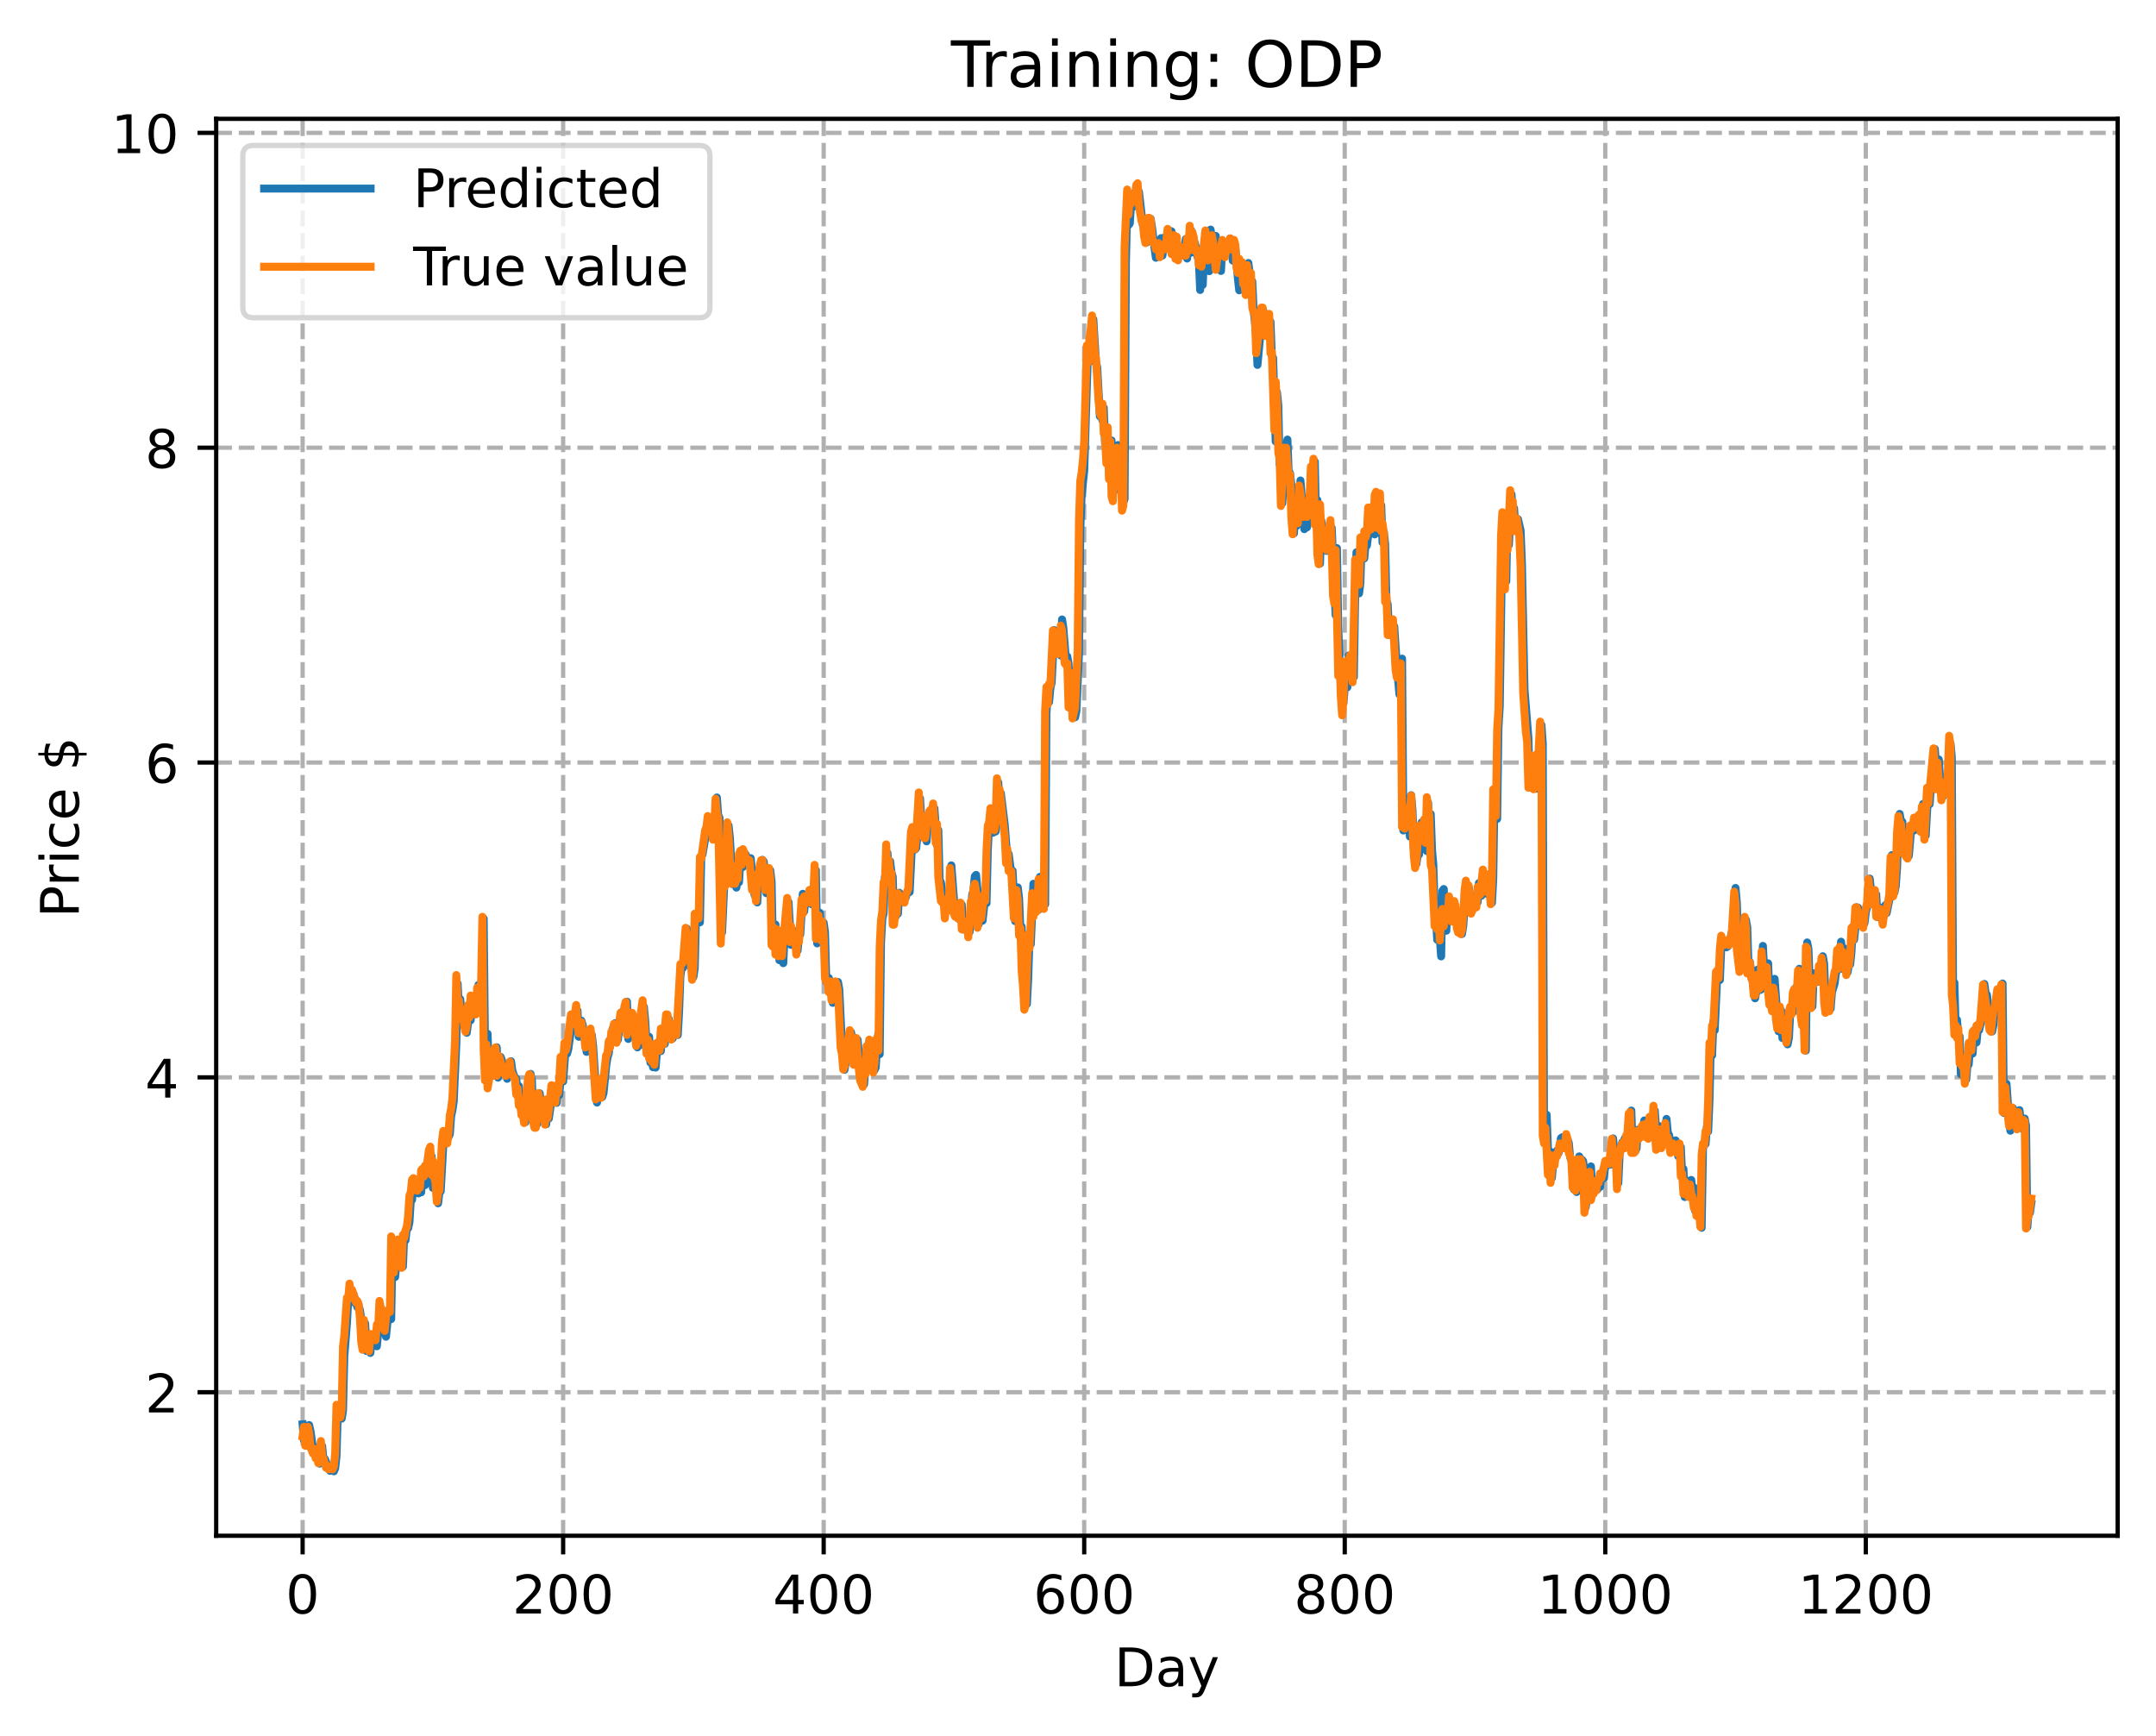 <?xml version="1.0" encoding="utf-8" standalone="no"?>
<!DOCTYPE svg PUBLIC "-//W3C//DTD SVG 1.1//EN"
  "http://www.w3.org/Graphics/SVG/1.1/DTD/svg11.dtd">
<!-- Created with matplotlib (https://matplotlib.org/) -->
<svg height="325.986pt" version="1.1" viewBox="0 0 404.923 325.986" width="404.923pt" xmlns="http://www.w3.org/2000/svg" xmlns:xlink="http://www.w3.org/1999/xlink">
 <defs>
  <style type="text/css">
*{stroke-linecap:butt;stroke-linejoin:round;}
  </style>
 </defs>
 <g id="figure_1">
  <g id="patch_1">
   <path d="M 0 325.986 
L 404.923 325.986 
L 404.923 0 
L 0 0 
z
" style="fill:#ffffff;"/>
  </g>
  <g id="axes_1">
   <g id="patch_2">
    <path d="M 40.603 288.43 
L 397.723 288.43 
L 397.723 22.318 
L 40.603 22.318 
z
" style="fill:#ffffff;"/>
   </g>
   <g id="matplotlib.axis_1">
    <g id="xtick_1">
     <g id="line2d_1">
      <path clip-path="url(#p34c8f82942)" d="M 56.836 288.43 
L 56.836 22.318 
" style="fill:none;stroke:#b0b0b0;stroke-dasharray:2.96,1.28;stroke-dashoffset:0;stroke-width:0.8;"/>
     </g>
     <g id="line2d_2">
      <defs>
       <path d="M 0 0 
L 0 3.5 
" id="m586ed6c5bc" style="stroke:#000000;stroke-width:0.8;"/>
      </defs>
      <g>
       <use style="stroke:#000000;stroke-width:0.8;" x="56.836" xlink:href="#m586ed6c5bc" y="288.43"/>
      </g>
     </g>
     <g id="text_1">
      <!-- 0 -->
      <defs>
       <path d="M 31.781 66.406 
Q 24.172 66.406 20.328 58.906 
Q 16.5 51.422 16.5 36.375 
Q 16.5 21.391 20.328 13.891 
Q 24.172 6.391 31.781 6.391 
Q 39.453 6.391 43.281 13.891 
Q 47.125 21.391 47.125 36.375 
Q 47.125 51.422 43.281 58.906 
Q 39.453 66.406 31.781 66.406 
z
M 31.781 74.219 
Q 44.047 74.219 50.516 64.516 
Q 56.984 54.828 56.984 36.375 
Q 56.984 17.969 50.516 8.266 
Q 44.047 -1.422 31.781 -1.422 
Q 19.531 -1.422 13.062 8.266 
Q 6.594 17.969 6.594 36.375 
Q 6.594 54.828 13.062 64.516 
Q 19.531 74.219 31.781 74.219 
z
" id="DejaVuSans-48"/>
      </defs>
      <g transform="translate(53.655 303.029)scale(0.1 -0.1)">
       <use xlink:href="#DejaVuSans-48"/>
      </g>
     </g>
    </g>
    <g id="xtick_2">
     <g id="line2d_3">
      <path clip-path="url(#p34c8f82942)" d="M 105.766 288.43 
L 105.766 22.318 
" style="fill:none;stroke:#b0b0b0;stroke-dasharray:2.96,1.28;stroke-dashoffset:0;stroke-width:0.8;"/>
     </g>
     <g id="line2d_4">
      <g>
       <use style="stroke:#000000;stroke-width:0.8;" x="105.766" xlink:href="#m586ed6c5bc" y="288.43"/>
      </g>
     </g>
     <g id="text_2">
      <!-- 200 -->
      <defs>
       <path d="M 19.188 8.297 
L 53.609 8.297 
L 53.609 0 
L 7.328 0 
L 7.328 8.297 
Q 12.938 14.109 22.625 23.891 
Q 32.328 33.688 34.812 36.531 
Q 39.547 41.844 41.422 45.531 
Q 43.312 49.219 43.312 52.781 
Q 43.312 58.594 39.234 62.25 
Q 35.156 65.922 28.609 65.922 
Q 23.969 65.922 18.812 64.312 
Q 13.672 62.703 7.812 59.422 
L 7.812 69.391 
Q 13.766 71.781 18.938 73 
Q 24.125 74.219 28.422 74.219 
Q 39.75 74.219 46.484 68.547 
Q 53.219 62.891 53.219 53.422 
Q 53.219 48.922 51.531 44.891 
Q 49.859 40.875 45.406 35.406 
Q 44.188 33.984 37.641 27.219 
Q 31.109 20.453 19.188 8.297 
z
" id="DejaVuSans-50"/>
      </defs>
      <g transform="translate(96.223 303.029)scale(0.1 -0.1)">
       <use xlink:href="#DejaVuSans-50"/>
       <use x="63.623" xlink:href="#DejaVuSans-48"/>
       <use x="127.246" xlink:href="#DejaVuSans-48"/>
      </g>
     </g>
    </g>
    <g id="xtick_3">
     <g id="line2d_5">
      <path clip-path="url(#p34c8f82942)" d="M 154.697 288.43 
L 154.697 22.318 
" style="fill:none;stroke:#b0b0b0;stroke-dasharray:2.96,1.28;stroke-dashoffset:0;stroke-width:0.8;"/>
     </g>
     <g id="line2d_6">
      <g>
       <use style="stroke:#000000;stroke-width:0.8;" x="154.697" xlink:href="#m586ed6c5bc" y="288.43"/>
      </g>
     </g>
     <g id="text_3">
      <!-- 400 -->
      <defs>
       <path d="M 37.797 64.312 
L 12.891 25.391 
L 37.797 25.391 
z
M 35.203 72.906 
L 47.609 72.906 
L 47.609 25.391 
L 58.016 25.391 
L 58.016 17.188 
L 47.609 17.188 
L 47.609 0 
L 37.797 0 
L 37.797 17.188 
L 4.891 17.188 
L 4.891 26.703 
z
" id="DejaVuSans-52"/>
      </defs>
      <g transform="translate(145.153 303.029)scale(0.1 -0.1)">
       <use xlink:href="#DejaVuSans-52"/>
       <use x="63.623" xlink:href="#DejaVuSans-48"/>
       <use x="127.246" xlink:href="#DejaVuSans-48"/>
      </g>
     </g>
    </g>
    <g id="xtick_4">
     <g id="line2d_7">
      <path clip-path="url(#p34c8f82942)" d="M 203.628 288.43 
L 203.628 22.318 
" style="fill:none;stroke:#b0b0b0;stroke-dasharray:2.96,1.28;stroke-dashoffset:0;stroke-width:0.8;"/>
     </g>
     <g id="line2d_8">
      <g>
       <use style="stroke:#000000;stroke-width:0.8;" x="203.628" xlink:href="#m586ed6c5bc" y="288.43"/>
      </g>
     </g>
     <g id="text_4">
      <!-- 600 -->
      <defs>
       <path d="M 33.016 40.375 
Q 26.375 40.375 22.484 35.828 
Q 18.609 31.297 18.609 23.391 
Q 18.609 15.531 22.484 10.953 
Q 26.375 6.391 33.016 6.391 
Q 39.656 6.391 43.531 10.953 
Q 47.406 15.531 47.406 23.391 
Q 47.406 31.297 43.531 35.828 
Q 39.656 40.375 33.016 40.375 
z
M 52.594 71.297 
L 52.594 62.312 
Q 48.875 64.062 45.094 64.984 
Q 41.312 65.922 37.594 65.922 
Q 27.828 65.922 22.672 59.328 
Q 17.531 52.734 16.797 39.406 
Q 19.672 43.656 24.016 45.922 
Q 28.375 48.188 33.594 48.188 
Q 44.578 48.188 50.953 41.516 
Q 57.328 34.859 57.328 23.391 
Q 57.328 12.156 50.688 5.359 
Q 44.047 -1.422 33.016 -1.422 
Q 20.359 -1.422 13.672 8.266 
Q 6.984 17.969 6.984 36.375 
Q 6.984 53.656 15.188 63.938 
Q 23.391 74.219 37.203 74.219 
Q 40.922 74.219 44.703 73.484 
Q 48.484 72.75 52.594 71.297 
z
" id="DejaVuSans-54"/>
      </defs>
      <g transform="translate(194.084 303.029)scale(0.1 -0.1)">
       <use xlink:href="#DejaVuSans-54"/>
       <use x="63.623" xlink:href="#DejaVuSans-48"/>
       <use x="127.246" xlink:href="#DejaVuSans-48"/>
      </g>
     </g>
    </g>
    <g id="xtick_5">
     <g id="line2d_9">
      <path clip-path="url(#p34c8f82942)" d="M 252.558 288.43 
L 252.558 22.318 
" style="fill:none;stroke:#b0b0b0;stroke-dasharray:2.96,1.28;stroke-dashoffset:0;stroke-width:0.8;"/>
     </g>
     <g id="line2d_10">
      <g>
       <use style="stroke:#000000;stroke-width:0.8;" x="252.558" xlink:href="#m586ed6c5bc" y="288.43"/>
      </g>
     </g>
     <g id="text_5">
      <!-- 800 -->
      <defs>
       <path d="M 31.781 34.625 
Q 24.75 34.625 20.719 30.859 
Q 16.703 27.094 16.703 20.516 
Q 16.703 13.922 20.719 10.156 
Q 24.75 6.391 31.781 6.391 
Q 38.812 6.391 42.859 10.172 
Q 46.922 13.969 46.922 20.516 
Q 46.922 27.094 42.891 30.859 
Q 38.875 34.625 31.781 34.625 
z
M 21.922 38.812 
Q 15.578 40.375 12.031 44.719 
Q 8.5 49.078 8.5 55.328 
Q 8.5 64.062 14.719 69.141 
Q 20.953 74.219 31.781 74.219 
Q 42.672 74.219 48.875 69.141 
Q 55.078 64.062 55.078 55.328 
Q 55.078 49.078 51.531 44.719 
Q 48 40.375 41.703 38.812 
Q 48.828 37.156 52.797 32.312 
Q 56.781 27.484 56.781 20.516 
Q 56.781 9.906 50.312 4.234 
Q 43.844 -1.422 31.781 -1.422 
Q 19.734 -1.422 13.25 4.234 
Q 6.781 9.906 6.781 20.516 
Q 6.781 27.484 10.781 32.312 
Q 14.797 37.156 21.922 38.812 
z
M 18.312 54.391 
Q 18.312 48.734 21.844 45.562 
Q 25.391 42.391 31.781 42.391 
Q 38.141 42.391 41.719 45.562 
Q 45.312 48.734 45.312 54.391 
Q 45.312 60.062 41.719 63.234 
Q 38.141 66.406 31.781 66.406 
Q 25.391 66.406 21.844 63.234 
Q 18.312 60.062 18.312 54.391 
z
" id="DejaVuSans-56"/>
      </defs>
      <g transform="translate(243.015 303.029)scale(0.1 -0.1)">
       <use xlink:href="#DejaVuSans-56"/>
       <use x="63.623" xlink:href="#DejaVuSans-48"/>
       <use x="127.246" xlink:href="#DejaVuSans-48"/>
      </g>
     </g>
    </g>
    <g id="xtick_6">
     <g id="line2d_11">
      <path clip-path="url(#p34c8f82942)" d="M 301.489 288.43 
L 301.489 22.318 
" style="fill:none;stroke:#b0b0b0;stroke-dasharray:2.96,1.28;stroke-dashoffset:0;stroke-width:0.8;"/>
     </g>
     <g id="line2d_12">
      <g>
       <use style="stroke:#000000;stroke-width:0.8;" x="301.489" xlink:href="#m586ed6c5bc" y="288.43"/>
      </g>
     </g>
     <g id="text_6">
      <!-- 1000 -->
      <defs>
       <path d="M 12.406 8.297 
L 28.516 8.297 
L 28.516 63.922 
L 10.984 60.406 
L 10.984 69.391 
L 28.422 72.906 
L 38.281 72.906 
L 38.281 8.297 
L 54.391 8.297 
L 54.391 0 
L 12.406 0 
z
" id="DejaVuSans-49"/>
      </defs>
      <g transform="translate(288.764 303.029)scale(0.1 -0.1)">
       <use xlink:href="#DejaVuSans-49"/>
       <use x="63.623" xlink:href="#DejaVuSans-48"/>
       <use x="127.246" xlink:href="#DejaVuSans-48"/>
       <use x="190.869" xlink:href="#DejaVuSans-48"/>
      </g>
     </g>
    </g>
    <g id="xtick_7">
     <g id="line2d_13">
      <path clip-path="url(#p34c8f82942)" d="M 350.419 288.43 
L 350.419 22.318 
" style="fill:none;stroke:#b0b0b0;stroke-dasharray:2.96,1.28;stroke-dashoffset:0;stroke-width:0.8;"/>
     </g>
     <g id="line2d_14">
      <g>
       <use style="stroke:#000000;stroke-width:0.8;" x="350.419" xlink:href="#m586ed6c5bc" y="288.43"/>
      </g>
     </g>
     <g id="text_7">
      <!-- 1200 -->
      <g transform="translate(337.694 303.029)scale(0.1 -0.1)">
       <use xlink:href="#DejaVuSans-49"/>
       <use x="63.623" xlink:href="#DejaVuSans-50"/>
       <use x="127.246" xlink:href="#DejaVuSans-48"/>
       <use x="190.869" xlink:href="#DejaVuSans-48"/>
      </g>
     </g>
    </g>
    <g id="text_8">
     <!-- Day -->
     <defs>
      <path d="M 19.672 64.797 
L 19.672 8.109 
L 31.594 8.109 
Q 46.688 8.109 53.688 14.938 
Q 60.688 21.781 60.688 36.531 
Q 60.688 51.172 53.688 57.984 
Q 46.688 64.797 31.594 64.797 
z
M 9.812 72.906 
L 30.078 72.906 
Q 51.266 72.906 61.172 64.094 
Q 71.094 55.281 71.094 36.531 
Q 71.094 17.672 61.125 8.828 
Q 51.172 0 30.078 0 
L 9.812 0 
z
" id="DejaVuSans-68"/>
      <path d="M 34.281 27.484 
Q 23.391 27.484 19.188 25 
Q 14.984 22.516 14.984 16.5 
Q 14.984 11.719 18.141 8.906 
Q 21.297 6.109 26.703 6.109 
Q 34.188 6.109 38.703 11.406 
Q 43.219 16.703 43.219 25.484 
L 43.219 27.484 
z
M 52.203 31.203 
L 52.203 0 
L 43.219 0 
L 43.219 8.297 
Q 40.141 3.328 35.547 0.953 
Q 30.953 -1.422 24.312 -1.422 
Q 15.922 -1.422 10.953 3.297 
Q 6 8.016 6 15.922 
Q 6 25.141 12.172 29.828 
Q 18.359 34.516 30.609 34.516 
L 43.219 34.516 
L 43.219 35.406 
Q 43.219 41.609 39.141 45 
Q 35.062 48.391 27.688 48.391 
Q 23 48.391 18.547 47.266 
Q 14.109 46.141 10.016 43.891 
L 10.016 52.203 
Q 14.938 54.109 19.578 55.047 
Q 24.219 56 28.609 56 
Q 40.484 56 46.344 49.844 
Q 52.203 43.703 52.203 31.203 
z
" id="DejaVuSans-97"/>
      <path d="M 32.172 -5.078 
Q 28.375 -14.844 24.75 -17.812 
Q 21.141 -20.797 15.094 -20.797 
L 7.906 -20.797 
L 7.906 -13.281 
L 13.188 -13.281 
Q 16.891 -13.281 18.938 -11.516 
Q 21 -9.766 23.484 -3.219 
L 25.094 0.875 
L 2.984 54.688 
L 12.5 54.688 
L 29.594 11.922 
L 46.688 54.688 
L 56.203 54.688 
z
" id="DejaVuSans-121"/>
     </defs>
     <g transform="translate(209.29 316.707)scale(0.1 -0.1)">
      <use xlink:href="#DejaVuSans-68"/>
      <use x="77.002" xlink:href="#DejaVuSans-97"/>
      <use x="138.281" xlink:href="#DejaVuSans-121"/>
     </g>
    </g>
   </g>
   <g id="matplotlib.axis_2">
    <g id="ytick_1">
     <g id="line2d_15">
      <path clip-path="url(#p34c8f82942)" d="M 40.603 261.478 
L 397.723 261.478 
" style="fill:none;stroke:#b0b0b0;stroke-dasharray:2.96,1.28;stroke-dashoffset:0;stroke-width:0.8;"/>
     </g>
     <g id="line2d_16">
      <defs>
       <path d="M 0 0 
L -3.5 0 
" id="m949713f114" style="stroke:#000000;stroke-width:0.8;"/>
      </defs>
      <g>
       <use style="stroke:#000000;stroke-width:0.8;" x="40.603" xlink:href="#m949713f114" y="261.478"/>
      </g>
     </g>
     <g id="text_9">
      <!-- 2 -->
      <g transform="translate(27.241 265.277)scale(0.1 -0.1)">
       <use xlink:href="#DejaVuSans-50"/>
      </g>
     </g>
    </g>
    <g id="ytick_2">
     <g id="line2d_17">
      <path clip-path="url(#p34c8f82942)" d="M 40.603 202.347 
L 397.723 202.347 
" style="fill:none;stroke:#b0b0b0;stroke-dasharray:2.96,1.28;stroke-dashoffset:0;stroke-width:0.8;"/>
     </g>
     <g id="line2d_18">
      <g>
       <use style="stroke:#000000;stroke-width:0.8;" x="40.603" xlink:href="#m949713f114" y="202.347"/>
      </g>
     </g>
     <g id="text_10">
      <!-- 4 -->
      <g transform="translate(27.241 206.146)scale(0.1 -0.1)">
       <use xlink:href="#DejaVuSans-52"/>
      </g>
     </g>
    </g>
    <g id="ytick_3">
     <g id="line2d_19">
      <path clip-path="url(#p34c8f82942)" d="M 40.603 143.216 
L 397.723 143.216 
" style="fill:none;stroke:#b0b0b0;stroke-dasharray:2.96,1.28;stroke-dashoffset:0;stroke-width:0.8;"/>
     </g>
     <g id="line2d_20">
      <g>
       <use style="stroke:#000000;stroke-width:0.8;" x="40.603" xlink:href="#m949713f114" y="143.216"/>
      </g>
     </g>
     <g id="text_11">
      <!-- 6 -->
      <g transform="translate(27.241 147.015)scale(0.1 -0.1)">
       <use xlink:href="#DejaVuSans-54"/>
      </g>
     </g>
    </g>
    <g id="ytick_4">
     <g id="line2d_21">
      <path clip-path="url(#p34c8f82942)" d="M 40.603 84.084 
L 397.723 84.084 
" style="fill:none;stroke:#b0b0b0;stroke-dasharray:2.96,1.28;stroke-dashoffset:0;stroke-width:0.8;"/>
     </g>
     <g id="line2d_22">
      <g>
       <use style="stroke:#000000;stroke-width:0.8;" x="40.603" xlink:href="#m949713f114" y="84.084"/>
      </g>
     </g>
     <g id="text_12">
      <!-- 8 -->
      <g transform="translate(27.241 87.884)scale(0.1 -0.1)">
       <use xlink:href="#DejaVuSans-56"/>
      </g>
     </g>
    </g>
    <g id="ytick_5">
     <g id="line2d_23">
      <path clip-path="url(#p34c8f82942)" d="M 40.603 24.953 
L 397.723 24.953 
" style="fill:none;stroke:#b0b0b0;stroke-dasharray:2.96,1.28;stroke-dashoffset:0;stroke-width:0.8;"/>
     </g>
     <g id="line2d_24">
      <g>
       <use style="stroke:#000000;stroke-width:0.8;" x="40.603" xlink:href="#m949713f114" y="24.953"/>
      </g>
     </g>
     <g id="text_13">
      <!-- 10 -->
      <g transform="translate(20.878 28.752)scale(0.1 -0.1)">
       <use xlink:href="#DejaVuSans-49"/>
       <use x="63.623" xlink:href="#DejaVuSans-48"/>
      </g>
     </g>
    </g>
    <g id="text_14">
     <!-- Price $ -->
     <defs>
      <path d="M 19.672 64.797 
L 19.672 37.406 
L 32.078 37.406 
Q 38.969 37.406 42.719 40.969 
Q 46.484 44.531 46.484 51.125 
Q 46.484 57.672 42.719 61.234 
Q 38.969 64.797 32.078 64.797 
z
M 9.812 72.906 
L 32.078 72.906 
Q 44.344 72.906 50.609 67.359 
Q 56.891 61.812 56.891 51.125 
Q 56.891 40.328 50.609 34.812 
Q 44.344 29.297 32.078 29.297 
L 19.672 29.297 
L 19.672 0 
L 9.812 0 
z
" id="DejaVuSans-80"/>
      <path d="M 41.109 46.297 
Q 39.594 47.172 37.812 47.578 
Q 36.031 48 33.891 48 
Q 26.266 48 22.188 43.047 
Q 18.109 38.094 18.109 28.812 
L 18.109 0 
L 9.078 0 
L 9.078 54.688 
L 18.109 54.688 
L 18.109 46.188 
Q 20.953 51.172 25.484 53.578 
Q 30.031 56 36.531 56 
Q 37.453 56 38.578 55.875 
Q 39.703 55.766 41.062 55.516 
z
" id="DejaVuSans-114"/>
      <path d="M 9.422 54.688 
L 18.406 54.688 
L 18.406 0 
L 9.422 0 
z
M 9.422 75.984 
L 18.406 75.984 
L 18.406 64.594 
L 9.422 64.594 
z
" id="DejaVuSans-105"/>
      <path d="M 48.781 52.594 
L 48.781 44.188 
Q 44.969 46.297 41.141 47.344 
Q 37.312 48.391 33.406 48.391 
Q 24.656 48.391 19.812 42.844 
Q 14.984 37.312 14.984 27.297 
Q 14.984 17.281 19.812 11.734 
Q 24.656 6.203 33.406 6.203 
Q 37.312 6.203 41.141 7.25 
Q 44.969 8.297 48.781 10.406 
L 48.781 2.094 
Q 45.016 0.344 40.984 -0.531 
Q 36.969 -1.422 32.422 -1.422 
Q 20.062 -1.422 12.781 6.344 
Q 5.516 14.109 5.516 27.297 
Q 5.516 40.672 12.859 48.328 
Q 20.219 56 33.016 56 
Q 37.156 56 41.109 55.141 
Q 45.062 54.297 48.781 52.594 
z
" id="DejaVuSans-99"/>
      <path d="M 56.203 29.594 
L 56.203 25.203 
L 14.891 25.203 
Q 15.484 15.922 20.484 11.062 
Q 25.484 6.203 34.422 6.203 
Q 39.594 6.203 44.453 7.469 
Q 49.312 8.734 54.109 11.281 
L 54.109 2.781 
Q 49.266 0.734 44.188 -0.344 
Q 39.109 -1.422 33.891 -1.422 
Q 20.797 -1.422 13.156 6.188 
Q 5.516 13.812 5.516 26.812 
Q 5.516 40.234 12.766 48.109 
Q 20.016 56 32.328 56 
Q 43.359 56 49.781 48.891 
Q 56.203 41.797 56.203 29.594 
z
M 47.219 32.234 
Q 47.125 39.594 43.094 43.984 
Q 39.062 48.391 32.422 48.391 
Q 24.906 48.391 20.391 44.141 
Q 15.875 39.891 15.188 32.172 
z
" id="DejaVuSans-101"/>
      <path id="DejaVuSans-32"/>
      <path d="M 33.797 -14.703 
L 28.906 -14.703 
L 28.859 0 
Q 23.734 0.094 18.609 1.188 
Q 13.484 2.297 8.297 4.5 
L 8.297 13.281 
Q 13.281 10.156 18.375 8.562 
Q 23.484 6.984 28.906 6.938 
L 28.906 29.203 
Q 18.109 30.953 13.203 35.156 
Q 8.297 39.359 8.297 46.688 
Q 8.297 54.641 13.625 59.219 
Q 18.953 63.812 28.906 64.5 
L 28.906 75.984 
L 33.797 75.984 
L 33.797 64.656 
Q 38.328 64.453 42.578 63.688 
Q 46.828 62.938 50.875 61.625 
L 50.875 53.078 
Q 46.828 55.125 42.547 56.25 
Q 38.281 57.375 33.797 57.562 
L 33.797 36.719 
Q 44.875 35.016 50.094 30.609 
Q 55.328 26.219 55.328 18.609 
Q 55.328 10.359 49.781 5.594 
Q 44.234 0.828 33.797 0.094 
z
M 28.906 37.594 
L 28.906 57.625 
Q 23.25 56.984 20.266 54.391 
Q 17.281 51.812 17.281 47.516 
Q 17.281 43.312 20.031 40.969 
Q 22.797 38.625 28.906 37.594 
z
M 33.797 28.219 
L 33.797 7.078 
Q 39.984 7.906 43.141 10.594 
Q 46.297 13.281 46.297 17.672 
Q 46.297 21.969 43.281 24.5 
Q 40.281 27.047 33.797 28.219 
z
" id="DejaVuSans-36"/>
     </defs>
     <g transform="translate(14.798 172.342)rotate(-90)scale(0.1 -0.1)">
      <use xlink:href="#DejaVuSans-80"/>
      <use x="58.553" xlink:href="#DejaVuSans-114"/>
      <use x="99.666" xlink:href="#DejaVuSans-105"/>
      <use x="127.449" xlink:href="#DejaVuSans-99"/>
      <use x="182.43" xlink:href="#DejaVuSans-101"/>
      <use x="243.953" xlink:href="#DejaVuSans-32"/>
      <use x="275.74" xlink:href="#DejaVuSans-36"/>
     </g>
    </g>
   </g>
   <g id="line2d_25">
    <path clip-path="url(#p34c8f82942)" d="M 56.836 267.512 
L 57.081 270.474 
L 57.325 268.063 
L 57.57 271.488 
L 58.059 267.65 
L 58.304 268.735 
L 58.793 272.097 
L 59.038 272.674 
L 59.282 271.883 
L 59.527 273.907 
L 59.772 273.045 
L 60.016 274.89 
L 60.506 271.582 
L 60.75 274.319 
L 60.995 273.974 
L 61.24 274.575 
L 61.484 275.697 
L 61.729 275.465 
L 61.974 276.237 
L 62.218 275.988 
L 62.463 276.06 
L 62.708 276.334 
L 62.952 275.751 
L 63.197 273.519 
L 63.441 265.075 
L 63.686 265.925 
L 63.931 265.731 
L 64.175 266.429 
L 64.42 264.922 
L 64.665 254.703 
L 65.154 248.528 
L 65.399 244.246 
L 65.643 244.749 
L 65.888 242.102 
L 66.133 244.102 
L 66.377 243.003 
L 67.111 245.483 
L 67.356 245.259 
L 67.601 246.047 
L 67.845 247.781 
L 68.09 251.789 
L 68.335 252.842 
L 68.579 248.561 
L 68.824 253.73 
L 69.069 252.523 
L 69.558 254.097 
L 69.802 251.93 
L 70.047 252.699 
L 70.292 251.729 
L 70.781 252.843 
L 71.026 250.194 
L 71.27 250.401 
L 71.515 245.643 
L 72.004 248.402 
L 72.249 249.455 
L 72.494 251.055 
L 72.738 248.579 
L 72.983 247.642 
L 73.228 247.516 
L 73.472 247.746 
L 73.717 234.169 
L 74.206 239.849 
L 74.451 237.353 
L 74.94 235.399 
L 75.185 237.481 
L 75.429 234.847 
L 75.674 237.891 
L 75.919 231.896 
L 76.163 232.949 
L 76.408 230.575 
L 76.653 230.673 
L 76.897 229.537 
L 77.142 225.539 
L 77.387 225.357 
L 77.631 222.572 
L 77.876 222.243 
L 78.121 223.452 
L 78.365 224.065 
L 78.61 224.134 
L 78.855 223.308 
L 79.099 223.937 
L 79.344 220.39 
L 79.589 221.143 
L 79.833 222.588 
L 80.078 220.088 
L 80.323 221.18 
L 80.567 218.442 
L 80.812 218.135 
L 81.056 217.147 
L 81.301 223.104 
L 81.546 219.038 
L 81.79 222.206 
L 82.035 223.503 
L 82.28 225.996 
L 82.524 223.946 
L 82.769 223.757 
L 83.258 214.937 
L 83.503 213.811 
L 83.748 214.059 
L 83.992 214.045 
L 84.482 213.011 
L 84.726 209.591 
L 84.971 208.521 
L 85.216 206.8 
L 85.705 195.945 
L 85.95 184.724 
L 86.194 189.397 
L 86.439 187.657 
L 86.684 190.357 
L 86.928 191.43 
L 87.173 190.129 
L 87.417 193.536 
L 87.662 193.971 
L 87.907 192.167 
L 88.151 189.384 
L 88.396 191.617 
L 88.641 187.647 
L 88.885 188.452 
L 89.13 190.39 
L 89.375 188.311 
L 89.619 189.993 
L 89.864 184.985 
L 90.109 187.878 
L 90.353 187.22 
L 90.598 184.184 
L 90.843 172.527 
L 91.087 197.007 
L 91.332 200.983 
L 91.577 194.166 
L 91.821 202.165 
L 92.311 199.941 
L 92.555 200.068 
L 92.8 201.268 
L 93.044 197.075 
L 93.289 196.687 
L 93.534 202.396 
L 93.778 198.432 
L 94.023 198.504 
L 94.268 199.131 
L 94.512 201.492 
L 94.757 199.88 
L 95.246 202.614 
L 95.491 200.14 
L 95.736 201.432 
L 95.98 199.317 
L 96.225 201.101 
L 96.714 202.538 
L 96.959 202.581 
L 97.204 205.695 
L 97.448 203.959 
L 97.693 207.488 
L 97.938 207.171 
L 98.182 209.259 
L 98.427 209.56 
L 98.672 210.766 
L 99.161 204.757 
L 99.405 202.55 
L 99.65 201.692 
L 99.895 202.889 
L 100.139 209.239 
L 100.384 209.471 
L 100.629 210.97 
L 100.873 211.12 
L 101.363 205.339 
L 101.607 207.526 
L 101.852 208.174 
L 102.097 207.783 
L 102.341 210.401 
L 102.586 211.153 
L 102.831 207.084 
L 103.075 210.087 
L 103.809 204.982 
L 104.054 207.006 
L 104.543 207.132 
L 104.788 203.803 
L 105.032 205.666 
L 105.522 199.817 
L 105.766 203.116 
L 106.256 196.454 
L 106.5 197.889 
L 106.745 196.999 
L 107.479 191.584 
L 107.724 193.032 
L 107.968 193.224 
L 108.213 190.5 
L 108.458 189.798 
L 108.702 194.716 
L 108.947 193.713 
L 109.192 191.698 
L 109.436 192.463 
L 109.681 195.01 
L 109.926 195.015 
L 110.17 197.553 
L 110.415 194.866 
L 110.66 195.686 
L 110.904 194.148 
L 111.149 194.367 
L 111.393 196.451 
L 111.883 203.818 
L 112.127 207.073 
L 112.372 204.735 
L 112.617 204.235 
L 112.861 202.914 
L 113.106 206.05 
L 113.351 205.28 
L 113.84 200.261 
L 114.085 198.624 
L 114.329 197.884 
L 114.574 195.27 
L 114.819 195.844 
L 115.063 193.224 
L 115.308 193.531 
L 115.553 192.153 
L 115.797 194.631 
L 116.042 195.305 
L 116.287 193.328 
L 116.531 192.391 
L 116.776 190.06 
L 117.02 191.145 
L 117.265 192.927 
L 117.51 189.223 
L 117.754 188.128 
L 117.999 195.13 
L 118.244 192.384 
L 118.488 192.716 
L 118.733 190.792 
L 118.978 190.788 
L 119.222 192.092 
L 119.712 196.712 
L 119.956 194.892 
L 120.201 196.298 
L 120.69 190.078 
L 120.935 189.109 
L 121.18 191.784 
L 121.424 195.786 
L 121.669 197.439 
L 121.914 194.721 
L 122.158 199.562 
L 122.403 198.654 
L 122.648 200.444 
L 122.892 197.416 
L 123.137 200.505 
L 123.381 197.459 
L 123.626 196.254 
L 123.871 197.264 
L 124.115 197.414 
L 124.36 193.38 
L 124.605 193.906 
L 124.849 196.065 
L 125.339 191.543 
L 125.583 191.313 
L 125.828 193.202 
L 126.073 193.523 
L 126.317 195.054 
L 126.562 193.517 
L 126.807 193.168 
L 127.051 193.319 
L 127.296 194.382 
L 127.541 189.929 
L 127.785 183.323 
L 128.03 181.636 
L 128.275 181.766 
L 128.519 181.377 
L 128.764 178.595 
L 129.008 174.416 
L 129.498 179.127 
L 129.742 178.971 
L 130.232 183.486 
L 130.476 181.839 
L 130.721 171.812 
L 130.966 171.849 
L 131.21 172.038 
L 131.455 173.225 
L 131.7 160.977 
L 131.944 160.468 
L 132.678 156.109 
L 132.923 155.495 
L 133.168 153.594 
L 133.657 154.783 
L 133.902 153.599 
L 134.146 157.13 
L 134.391 155.436 
L 134.636 149.777 
L 134.88 153.09 
L 135.125 153.581 
L 135.614 175.117 
L 136.103 164.44 
L 136.348 165.79 
L 136.837 155.044 
L 137.082 157.351 
L 137.571 166.035 
L 138.061 162.636 
L 138.305 166.7 
L 138.55 164.434 
L 138.795 165.695 
L 139.039 161.363 
L 139.284 160.434 
L 139.529 162.817 
L 139.773 160.211 
L 140.018 160.419 
L 140.263 160.985 
L 140.507 161.921 
L 140.752 162.132 
L 140.996 161.182 
L 141.486 166.855 
L 141.73 168.118 
L 141.975 167.756 
L 142.22 169.489 
L 142.464 165.181 
L 142.709 164.814 
L 142.954 162.59 
L 143.198 161.496 
L 143.443 161.815 
L 143.688 164.153 
L 143.932 167.757 
L 144.177 166.438 
L 144.422 163.927 
L 144.666 163.443 
L 144.911 165.604 
L 145.156 177.55 
L 145.4 177.268 
L 145.645 173.65 
L 145.89 179.068 
L 146.134 174.875 
L 146.379 180.337 
L 146.624 177.928 
L 146.868 178.785 
L 147.113 180.897 
L 147.357 175.195 
L 147.602 174.369 
L 147.847 170.83 
L 148.091 169.432 
L 148.581 177.462 
L 148.825 174.587 
L 149.07 175.851 
L 149.559 176.337 
L 149.804 178.521 
L 150.049 175.894 
L 150.293 175.524 
L 150.783 167.867 
L 151.027 171.184 
L 151.272 169.078 
L 151.517 168.08 
L 152.006 169.638 
L 152.251 167.135 
L 152.495 169.852 
L 152.74 169.059 
L 152.984 168.944 
L 153.229 163.45 
L 153.474 177.18 
L 153.718 172.981 
L 153.963 171.43 
L 154.208 174.808 
L 154.452 176.057 
L 154.697 173.3 
L 154.942 175.083 
L 155.186 184.386 
L 155.676 183.687 
L 155.92 186.073 
L 156.165 185.066 
L 156.41 188.345 
L 156.654 186.104 
L 156.899 186.142 
L 157.144 184.528 
L 157.388 184.435 
L 157.633 185.854 
L 158.122 196.371 
L 158.367 198.086 
L 158.612 200.918 
L 159.101 198.04 
L 159.345 198.32 
L 159.835 193.861 
L 160.079 195.134 
L 160.569 199.733 
L 161.058 195.259 
L 161.547 200.221 
L 161.792 202.201 
L 162.037 203.202 
L 162.281 203.664 
L 162.526 200.593 
L 162.771 200.513 
L 163.015 196.286 
L 163.26 196.902 
L 163.505 195.523 
L 163.994 200.427 
L 164.239 200.985 
L 164.483 200.462 
L 164.728 195.716 
L 164.972 194.116 
L 165.217 197.984 
L 165.462 177.034 
L 165.706 172.556 
L 165.951 171.532 
L 166.196 164.705 
L 166.44 165.495 
L 166.685 160.236 
L 166.93 163.991 
L 167.174 161.746 
L 167.419 163.781 
L 167.664 164.663 
L 167.908 172.611 
L 168.153 172.263 
L 168.398 171.181 
L 168.642 171.612 
L 168.887 167.669 
L 169.132 168.861 
L 169.376 168.049 
L 169.866 168.923 
L 170.11 168.61 
L 170.355 167.661 
L 170.6 167.653 
L 170.844 167.532 
L 171.333 157.541 
L 171.578 157.269 
L 171.823 159.564 
L 172.067 159.315 
L 172.312 157.022 
L 172.801 149.964 
L 173.046 154.354 
L 173.291 153.544 
L 173.535 153.298 
L 173.78 157.125 
L 174.025 158.018 
L 174.269 154.517 
L 174.514 154.834 
L 174.759 152.758 
L 175.003 152.891 
L 175.248 153.647 
L 175.493 151.821 
L 175.982 158.74 
L 176.227 155.905 
L 176.471 165.211 
L 176.716 165.76 
L 176.96 167.507 
L 177.205 168.163 
L 177.694 170.962 
L 177.939 170.575 
L 178.184 169.495 
L 178.428 170.075 
L 178.673 162.534 
L 179.407 172.034 
L 179.652 172.014 
L 179.896 172.196 
L 180.141 172.622 
L 180.386 172.653 
L 180.63 169.907 
L 180.875 174.567 
L 181.12 174.282 
L 181.364 173.766 
L 181.609 174.081 
L 181.854 172.931 
L 182.098 175.034 
L 182.343 172.298 
L 182.588 168.026 
L 182.832 167.281 
L 183.077 164.592 
L 183.321 164.318 
L 183.566 166.989 
L 183.811 173.597 
L 184.3 171.031 
L 184.545 172.913 
L 185.034 168.288 
L 185.279 169.627 
L 185.523 159.552 
L 185.768 154.883 
L 186.013 154.077 
L 186.257 152.326 
L 186.502 156.396 
L 186.747 155.55 
L 186.991 156.167 
L 187.236 154.289 
L 187.481 146.942 
L 187.725 150.847 
L 187.97 148.969 
L 188.704 154.901 
L 189.193 161.339 
L 189.438 160.356 
L 189.927 164.059 
L 190.172 163.537 
L 190.661 173 
L 190.906 172.564 
L 191.15 166.665 
L 191.395 168.695 
L 191.64 174.833 
L 191.884 174.05 
L 192.129 182.627 
L 192.374 184.133 
L 192.618 188.433 
L 192.863 188.58 
L 193.108 183.793 
L 193.352 175.943 
L 193.597 177.34 
L 194.086 165.988 
L 194.331 171.05 
L 194.575 168.238 
L 194.82 170.229 
L 195.065 170.868 
L 195.309 164.684 
L 195.554 168.6 
L 195.799 169.889 
L 196.043 164.569 
L 196.288 169.855 
L 196.533 133.957 
L 196.777 130.221 
L 197.022 131.875 
L 197.267 129.286 
L 197.511 128.213 
L 198.001 118.342 
L 198.245 121.597 
L 198.49 120.997 
L 198.735 122.273 
L 198.979 122.136 
L 199.224 123.11 
L 199.469 116.345 
L 199.713 117.959 
L 200.203 124.176 
L 200.447 123.28 
L 200.692 124.691 
L 200.936 131.049 
L 201.181 133.144 
L 201.426 126.148 
L 201.67 134.255 
L 201.915 134.713 
L 202.16 133.533 
L 202.649 122.573 
L 202.894 99.39 
L 203.138 93.014 
L 203.628 88.422 
L 204.117 72.657 
L 204.362 65.032 
L 204.606 67.99 
L 204.851 63.976 
L 205.096 62.536 
L 205.34 59.995 
L 205.83 68.031 
L 206.074 68.992 
L 206.563 78.179 
L 206.808 77.498 
L 207.053 78.934 
L 207.297 76.566 
L 207.542 83.2 
L 207.787 83.689 
L 208.031 86.665 
L 208.276 83.093 
L 208.521 89.103 
L 208.765 82.727 
L 209.01 90.797 
L 209.255 92.22 
L 209.499 85.681 
L 209.744 87.95 
L 209.989 83.586 
L 210.233 86.079 
L 210.478 89.996 
L 210.723 86.823 
L 210.967 94.375 
L 211.212 93.713 
L 211.457 49.42 
L 211.701 38.687 
L 211.946 42.28 
L 212.191 41.956 
L 212.435 37.917 
L 212.68 38.95 
L 212.924 36.307 
L 213.169 37.075 
L 213.658 35.859 
L 213.903 35.971 
L 214.637 42.261 
L 214.882 42.137 
L 215.371 45.524 
L 215.616 43.836 
L 215.86 43.24 
L 216.105 41.09 
L 216.35 42.628 
L 216.839 46.59 
L 217.084 48.41 
L 217.573 45.309 
L 217.818 45.912 
L 218.062 44.726 
L 218.307 48.007 
L 218.796 44.551 
L 219.041 45.491 
L 219.285 45.068 
L 219.53 43.218 
L 219.775 43.421 
L 220.019 43.443 
L 220.264 47.002 
L 220.509 47.809 
L 220.753 44.81 
L 220.998 47.845 
L 221.243 46.681 
L 221.487 47.849 
L 221.732 47.547 
L 221.977 46.392 
L 222.221 46.358 
L 222.466 46.527 
L 222.711 44.882 
L 222.955 48.557 
L 223.2 44.964 
L 223.445 47.536 
L 223.689 43.229 
L 223.934 47.4 
L 224.179 44.922 
L 224.668 46.692 
L 224.912 48.206 
L 225.157 48.787 
L 225.402 54.458 
L 225.646 50.311 
L 225.891 53.501 
L 226.136 47.394 
L 226.38 48.509 
L 226.625 47.636 
L 226.87 50.022 
L 227.114 50.928 
L 227.359 43.121 
L 227.848 46.727 
L 228.093 47.064 
L 228.338 44.31 
L 228.582 49.197 
L 228.827 49.45 
L 229.072 47.806 
L 229.316 50.887 
L 229.561 46.038 
L 229.806 46.163 
L 230.05 47.38 
L 230.295 47.149 
L 230.539 46.57 
L 230.784 46.932 
L 231.029 44.794 
L 231.273 45.106 
L 231.518 48.936 
L 231.763 46.587 
L 232.007 46.434 
L 232.497 52.318 
L 232.741 54.522 
L 232.986 49.301 
L 233.231 49.919 
L 233.475 51.007 
L 233.72 52.65 
L 233.965 51.643 
L 234.209 54.137 
L 234.454 49.395 
L 234.943 53.253 
L 235.188 52.847 
L 235.433 57.952 
L 235.922 62.895 
L 236.167 68.533 
L 237.145 58.089 
L 237.39 58.714 
L 237.634 62.197 
L 237.879 62.49 
L 238.124 61.309 
L 238.613 60.43 
L 238.858 66.77 
L 239.102 67.217 
L 239.592 82.915 
L 239.836 73.688 
L 240.081 76.146 
L 240.326 87.2 
L 240.57 86.651 
L 240.815 94.545 
L 241.06 91.076 
L 241.304 84.722 
L 241.549 84.258 
L 241.794 82.56 
L 242.038 89.181 
L 242.283 88.879 
L 242.527 90.991 
L 242.772 97.479 
L 243.017 100.176 
L 243.261 96.235 
L 243.506 98.786 
L 243.751 97.112 
L 243.995 98.218 
L 244.24 90.241 
L 244.974 99.377 
L 245.219 97.74 
L 245.463 99.045 
L 245.708 97.097 
L 245.953 96.368 
L 246.197 94.225 
L 246.442 87.631 
L 246.687 89.851 
L 246.931 86.707 
L 247.176 98.265 
L 247.421 93.926 
L 247.665 104.813 
L 247.91 105.858 
L 248.155 97.763 
L 248.644 100.273 
L 248.888 102.58 
L 249.133 103.462 
L 249.378 102.582 
L 249.622 100.084 
L 249.867 98.888 
L 250.112 99.154 
L 250.846 115.531 
L 251.09 102.946 
L 251.335 117.691 
L 251.58 124.002 
L 251.824 125.666 
L 252.069 131.459 
L 252.314 132.086 
L 252.558 129.1 
L 252.803 127.49 
L 253.048 129.09 
L 253.292 123.117 
L 253.537 126.783 
L 253.782 123.739 
L 254.026 126.301 
L 254.271 127.154 
L 254.515 111.95 
L 254.76 103.732 
L 255.005 108.829 
L 255.249 111.445 
L 255.494 109.543 
L 255.739 101.116 
L 255.983 102.009 
L 256.228 104.873 
L 256.473 102.224 
L 256.717 102.469 
L 256.962 100.566 
L 257.207 95.379 
L 257.451 97.064 
L 257.696 100.043 
L 257.941 98.339 
L 258.185 100.368 
L 258.43 94.92 
L 258.675 93.022 
L 258.919 99.737 
L 259.164 95.951 
L 259.409 94.907 
L 259.653 101.88 
L 259.898 99.883 
L 260.143 102.149 
L 260.387 112.783 
L 260.632 113.512 
L 260.876 119.245 
L 261.121 117.32 
L 261.366 117.535 
L 261.61 118.6 
L 261.855 117.655 
L 262.344 125.025 
L 262.834 130.428 
L 263.323 123.701 
L 263.568 155.971 
L 263.812 154.561 
L 264.057 155.304 
L 264.302 151.32 
L 264.546 153.409 
L 264.791 157.125 
L 265.036 149.347 
L 265.28 152.185 
L 265.525 159.432 
L 265.77 158.33 
L 266.014 162.268 
L 266.259 160.607 
L 266.503 160.518 
L 266.993 154.475 
L 267.237 156.772 
L 267.482 156.054 
L 267.727 156.224 
L 267.971 159.838 
L 268.216 150.768 
L 268.461 156.463 
L 268.705 152.888 
L 268.95 159.656 
L 269.195 162.383 
L 269.439 170.486 
L 269.684 172.289 
L 269.929 176.501 
L 270.173 175.078 
L 270.418 176.188 
L 270.663 179.621 
L 270.907 167.32 
L 271.152 166.974 
L 271.397 172.57 
L 271.641 174.8 
L 271.886 169.378 
L 272.131 168.567 
L 272.62 172.675 
L 272.864 172.481 
L 273.109 171.453 
L 273.354 171.764 
L 273.843 174.545 
L 274.088 174.415 
L 274.332 174.68 
L 274.577 175.415 
L 274.822 173.842 
L 275.311 166.96 
L 275.556 167.631 
L 275.8 166.497 
L 276.534 170.592 
L 276.779 170.607 
L 277.268 168.972 
L 277.513 169.457 
L 277.758 165.858 
L 278.002 167.574 
L 278.247 168.211 
L 278.491 167.152 
L 278.736 164.662 
L 279.225 167.84 
L 279.715 164.936 
L 279.959 165.892 
L 280.204 169.562 
L 280.449 165.057 
L 280.693 148.233 
L 281.183 153.808 
L 281.427 136.65 
L 281.672 132.643 
L 282.161 99.62 
L 282.406 96.727 
L 282.895 109.193 
L 283.14 96.511 
L 283.385 102.356 
L 283.874 92.825 
L 284.118 95.908 
L 284.363 95.457 
L 284.608 99.228 
L 285.097 97.509 
L 285.586 99.632 
L 285.831 105.798 
L 286.32 129.485 
L 287.054 138.652 
L 287.299 147.908 
L 287.544 142.256 
L 287.788 142.445 
L 288.033 146.933 
L 288.278 147.896 
L 288.522 148.131 
L 288.767 141.626 
L 289.012 144.137 
L 289.501 136.166 
L 289.746 139.618 
L 289.99 213.562 
L 290.235 212.975 
L 290.479 209.367 
L 290.724 215.848 
L 290.969 218.314 
L 291.213 216.321 
L 291.458 221.251 
L 291.703 218.416 
L 291.947 217.621 
L 292.192 217.485 
L 292.437 216.081 
L 292.681 216.607 
L 292.926 215.726 
L 293.171 213.761 
L 293.415 213.586 
L 293.66 215.526 
L 293.905 215.665 
L 294.149 215.064 
L 294.394 213.968 
L 294.639 214.678 
L 294.883 217.306 
L 295.373 218.604 
L 295.617 223.396 
L 295.862 220.784 
L 296.106 223.877 
L 296.351 222.21 
L 296.596 217.187 
L 296.84 218.139 
L 297.085 217.79 
L 297.33 218.074 
L 297.574 220.066 
L 297.819 226.701 
L 298.553 222.091 
L 298.798 219.068 
L 299.042 223.693 
L 299.287 223.321 
L 299.532 223.352 
L 299.776 222.537 
L 300.021 223.388 
L 300.266 221.54 
L 300.51 222.924 
L 300.755 220.494 
L 301.244 221.28 
L 301.489 218.605 
L 301.734 218.987 
L 301.978 218.195 
L 302.223 217.979 
L 302.467 218.733 
L 302.957 213.812 
L 303.201 216.401 
L 303.446 217.547 
L 303.691 216.516 
L 303.935 222.206 
L 304.18 216.881 
L 304.669 214.569 
L 304.914 214.447 
L 305.159 213.802 
L 305.403 214.88 
L 305.648 212.869 
L 305.893 212.926 
L 306.137 209.314 
L 306.382 208.581 
L 306.627 215.999 
L 306.871 215.267 
L 307.116 216.243 
L 307.361 215.718 
L 307.605 212.185 
L 307.85 213.52 
L 308.339 212.927 
L 308.828 210.433 
L 309.073 211.163 
L 309.318 213.039 
L 309.562 211.002 
L 309.807 213.448 
L 310.052 210.237 
L 310.296 210.285 
L 310.541 210.727 
L 310.786 208.591 
L 311.275 215.224 
L 311.52 214.693 
L 311.764 211.548 
L 312.009 214.791 
L 312.254 214.107 
L 312.498 212.886 
L 312.743 212.5 
L 312.988 210.149 
L 313.232 212.698 
L 313.477 213.194 
L 313.966 216.021 
L 314.211 214.817 
L 314.455 214.771 
L 314.7 214.182 
L 315.189 217.136 
L 315.434 215.726 
L 315.679 215.47 
L 315.923 220.586 
L 316.168 219.54 
L 316.413 224.816 
L 316.657 221.664 
L 316.902 223.536 
L 317.391 224.628 
L 317.636 221.613 
L 317.881 223.94 
L 318.125 223.011 
L 318.37 227.396 
L 318.615 226.976 
L 318.859 228.344 
L 319.104 228.446 
L 319.349 227.922 
L 319.593 230.591 
L 319.838 215.779 
L 320.082 214.591 
L 320.327 214.864 
L 320.572 211.623 
L 320.816 212.503 
L 321.061 206.593 
L 321.306 196.165 
L 321.55 198.223 
L 321.795 191.835 
L 322.04 193.511 
L 322.529 182.991 
L 322.774 183.041 
L 323.018 184.056 
L 323.263 178.068 
L 323.508 176.684 
L 323.752 176.915 
L 323.997 176.879 
L 324.242 177.914 
L 324.486 177.76 
L 324.731 176.919 
L 324.976 176.734 
L 325.22 175.164 
L 325.465 175.28 
L 325.954 166.77 
L 326.199 169.573 
L 326.443 177.955 
L 326.688 180.248 
L 326.933 180.826 
L 327.177 178.622 
L 327.422 179.797 
L 327.911 172.774 
L 328.156 174.152 
L 328.401 181.88 
L 328.645 180.655 
L 329.624 187.493 
L 329.869 186.181 
L 330.113 182.115 
L 330.603 185.919 
L 330.847 185.764 
L 331.092 177.653 
L 331.337 182.342 
L 331.581 183.608 
L 331.826 183.415 
L 332.07 180.922 
L 332.315 186.822 
L 332.56 187.904 
L 332.804 187.891 
L 333.049 189.777 
L 333.294 183.845 
L 334.028 193.688 
L 334.272 190.168 
L 334.517 189.789 
L 334.762 194.962 
L 335.006 192.673 
L 335.251 192.352 
L 335.496 195.285 
L 335.74 196.146 
L 335.985 194.912 
L 336.23 190.008 
L 336.474 189.234 
L 336.719 190.124 
L 336.964 185.844 
L 337.208 185.581 
L 337.453 188.635 
L 337.698 186.125 
L 337.942 181.947 
L 338.187 183.924 
L 338.431 190.76 
L 338.676 192.224 
L 338.921 188.727 
L 339.165 197.306 
L 339.41 177.006 
L 339.655 178.304 
L 339.899 185.184 
L 340.144 185.734 
L 340.389 189.042 
L 340.633 182.81 
L 340.878 184.379 
L 341.123 184.196 
L 341.367 184.389 
L 341.612 184.278 
L 341.857 181.453 
L 342.101 183.272 
L 342.346 179.596 
L 342.591 180.982 
L 342.835 187.288 
L 343.08 189.839 
L 343.325 187.508 
L 343.569 186.559 
L 343.814 189.444 
L 344.058 186.339 
L 344.548 184.764 
L 344.792 182.857 
L 345.037 182.089 
L 345.282 178.458 
L 345.526 182.005 
L 345.771 176.865 
L 346.016 179.009 
L 346.26 178.83 
L 346.505 178.181 
L 346.75 179.27 
L 346.994 182.605 
L 347.239 181.251 
L 347.484 181.147 
L 347.728 178.752 
L 347.973 174.053 
L 348.218 176.505 
L 348.462 174.283 
L 348.707 170.392 
L 348.952 170.457 
L 349.441 172.706 
L 349.686 172.099 
L 349.93 172.055 
L 350.175 173.319 
L 350.419 171.33 
L 350.909 169.359 
L 351.153 165.009 
L 351.643 169.444 
L 351.887 168.241 
L 352.132 168.299 
L 352.377 167.997 
L 352.621 172.239 
L 352.866 171.227 
L 353.111 172.011 
L 353.355 170.499 
L 353.6 172.057 
L 353.845 172.011 
L 354.089 170.005 
L 354.334 171.488 
L 355.068 167.904 
L 355.313 160.611 
L 355.557 167.18 
L 355.802 167.617 
L 356.046 166.414 
L 356.291 162.931 
L 356.536 155.967 
L 356.78 152.862 
L 357.025 154.312 
L 357.27 154.326 
L 357.759 159.488 
L 358.248 160.72 
L 358.493 160.775 
L 358.982 155.33 
L 359.227 155.543 
L 359.472 155.976 
L 359.716 154.005 
L 359.961 153.757 
L 360.206 154.293 
L 360.695 152.929 
L 360.94 155.157 
L 361.184 150.986 
L 361.674 156.931 
L 362.163 148.084 
L 362.407 151.044 
L 362.652 147.704 
L 362.897 146.044 
L 363.141 142.362 
L 363.386 140.673 
L 363.875 147.751 
L 364.12 142.627 
L 364.365 146.166 
L 364.609 146.291 
L 364.854 149.672 
L 365.099 146.279 
L 365.343 148.043 
L 365.588 147.701 
L 365.833 147.948 
L 366.077 145.219 
L 366.322 139.61 
L 366.567 142.14 
L 366.811 187.414 
L 367.056 184.561 
L 367.301 193.539 
L 367.545 191.531 
L 367.79 194.584 
L 368.034 194.653 
L 368.279 201.772 
L 368.524 199.146 
L 368.768 200.854 
L 369.013 198.371 
L 369.258 202.793 
L 369.502 200.172 
L 369.747 199.921 
L 369.992 196.558 
L 370.481 197.875 
L 370.726 194.006 
L 370.97 194.171 
L 371.215 195.785 
L 371.46 193.116 
L 371.704 193.474 
L 372.194 191.41 
L 372.438 187.026 
L 372.683 184.797 
L 372.928 186.532 
L 373.172 186.839 
L 373.906 193.559 
L 374.151 193.719 
L 374.395 192.454 
L 374.64 190.169 
L 374.885 189.275 
L 375.374 186.772 
L 375.619 186.81 
L 375.863 186.354 
L 376.108 184.719 
L 376.353 209.021 
L 376.597 208.647 
L 376.842 203.529 
L 377.331 210.456 
L 377.576 212.365 
L 378.065 208.128 
L 378.31 209.45 
L 378.555 209.335 
L 378.799 211.413 
L 379.044 211.226 
L 379.289 208.506 
L 379.533 210.522 
L 379.778 210.066 
L 380.022 212.166 
L 380.267 210.082 
L 380.512 211.36 
L 380.756 230.452 
L 381.001 227.493 
L 381.246 227.782 
L 381.49 226.071 
L 381.49 226.071 
" style="fill:none;stroke:#1f77b4;stroke-linecap:square;stroke-width:1.5;"/>
   </g>
   <g id="line2d_26">
    <path clip-path="url(#p34c8f82942)" d="M 56.836 269.756 
L 57.081 267.982 
L 57.325 271.53 
L 57.57 270.348 
L 57.814 267.982 
L 58.059 269.165 
L 58.304 271.826 
L 58.793 273.009 
L 59.038 272.122 
L 59.282 273.896 
L 59.527 273.304 
L 59.772 274.783 
L 60.261 270.643 
L 60.506 273.6 
L 60.75 273.896 
L 61.24 275.669 
L 61.484 275.374 
L 61.729 275.965 
L 61.974 275.374 
L 62.218 275.374 
L 62.463 275.965 
L 62.708 275.374 
L 62.952 273.009 
L 63.197 263.843 
L 63.441 265.617 
L 63.686 265.026 
L 63.931 266.208 
L 64.175 264.73 
L 64.42 252.904 
L 64.665 250.834 
L 65.154 243.739 
L 65.399 244.034 
L 65.643 241.078 
L 65.888 243.443 
L 66.133 242.26 
L 66.867 244.626 
L 67.111 244.33 
L 67.356 244.921 
L 67.601 247.582 
L 67.845 252.017 
L 68.09 253.495 
L 68.335 247.878 
L 68.579 253.2 
L 68.824 252.017 
L 69.069 252.313 
L 69.313 253.791 
L 69.558 250.539 
L 69.802 251.426 
L 70.047 250.834 
L 70.292 251.13 
L 70.536 251.721 
L 70.781 248.765 
L 71.026 249.356 
L 71.27 244.33 
L 72.249 249.947 
L 72.494 247.287 
L 72.738 246.104 
L 72.983 246.104 
L 73.228 246.4 
L 73.472 232.208 
L 73.962 239.008 
L 74.206 236.052 
L 74.451 234.869 
L 74.696 232.799 
L 74.94 235.756 
L 75.185 233.095 
L 75.429 238.121 
L 75.674 231.912 
L 75.919 232.504 
L 76.163 231.025 
L 76.408 230.434 
L 76.653 228.365 
L 76.897 224.521 
L 77.142 223.93 
L 77.387 221.564 
L 77.631 221.269 
L 77.876 222.747 
L 78.121 223.338 
L 78.365 223.634 
L 78.61 222.747 
L 78.855 223.043 
L 79.099 219.79 
L 79.344 219.495 
L 79.589 220.973 
L 79.833 218.904 
L 80.078 219.495 
L 80.567 215.947 
L 80.812 215.356 
L 81.056 220.677 
L 81.301 218.017 
L 81.546 220.973 
L 81.79 222.156 
L 82.035 225.704 
L 82.28 223.93 
L 82.524 223.634 
L 83.014 214.173 
L 83.258 212.399 
L 83.748 213.582 
L 83.992 214.764 
L 84.237 212.695 
L 84.482 209.443 
L 84.726 208.26 
L 84.971 206.19 
L 85.46 195.547 
L 85.705 183.129 
L 85.95 188.155 
L 86.194 187.86 
L 86.439 190.521 
L 86.684 191.408 
L 86.928 189.634 
L 87.173 192.59 
L 87.417 193.773 
L 87.662 192.59 
L 87.907 188.747 
L 88.151 191.112 
L 88.396 186.973 
L 88.641 187.564 
L 88.885 190.225 
L 89.13 187.86 
L 89.375 190.521 
L 89.619 185.494 
L 89.864 188.747 
L 90.109 187.564 
L 90.353 184.903 
L 90.598 172.19 
L 90.843 197.025 
L 91.087 202.938 
L 91.332 196.138 
L 91.577 204.416 
L 92.066 201.46 
L 92.311 201.46 
L 92.555 202.051 
L 92.8 197.025 
L 93.044 196.729 
L 93.289 202.051 
L 93.534 198.208 
L 93.778 198.503 
L 94.023 199.39 
L 94.268 201.46 
L 94.512 200.869 
L 94.757 200.869 
L 95.002 202.051 
L 95.246 200.277 
L 95.491 200.869 
L 95.736 199.39 
L 95.98 201.46 
L 96.225 201.755 
L 96.47 202.347 
L 96.714 202.642 
L 96.959 205.599 
L 97.204 204.416 
L 97.448 207.669 
L 97.693 207.077 
L 97.938 209.443 
L 98.182 209.147 
L 98.427 210.921 
L 98.916 205.008 
L 99.161 202.642 
L 99.405 201.755 
L 99.65 202.051 
L 99.895 209.738 
L 100.384 211.808 
L 100.629 211.808 
L 101.118 205.303 
L 101.363 207.077 
L 101.607 207.669 
L 101.852 208.556 
L 102.341 211.216 
L 102.586 206.486 
L 102.831 210.034 
L 103.075 208.556 
L 103.565 203.825 
L 103.809 206.19 
L 104.054 206.486 
L 104.299 207.077 
L 104.543 203.825 
L 104.788 205.303 
L 105.032 202.938 
L 105.277 198.503 
L 105.522 202.938 
L 106.011 195.842 
L 106.256 197.321 
L 106.5 196.434 
L 107.234 190.521 
L 107.479 192.294 
L 107.724 192.294 
L 108.213 188.747 
L 108.458 192.294 
L 108.702 194.068 
L 108.947 192.59 
L 109.192 191.999 
L 109.436 194.068 
L 109.681 194.068 
L 109.926 196.729 
L 110.17 194.364 
L 110.415 194.955 
L 110.66 193.477 
L 110.904 193.181 
L 111.149 195.251 
L 111.883 206.486 
L 112.127 205.008 
L 112.372 204.416 
L 112.617 202.642 
L 112.861 206.19 
L 113.351 202.642 
L 113.84 198.208 
L 114.085 197.912 
L 114.329 195.547 
L 114.574 196.729 
L 114.819 193.773 
L 115.063 193.477 
L 115.308 192.294 
L 115.553 194.66 
L 115.797 195.842 
L 116.531 190.225 
L 116.776 190.521 
L 117.02 193.181 
L 117.265 189.042 
L 117.51 188.155 
L 117.754 194.364 
L 117.999 191.999 
L 118.244 192.59 
L 118.488 190.225 
L 118.733 190.225 
L 118.978 191.112 
L 119.222 193.181 
L 119.467 196.434 
L 119.712 195.251 
L 119.956 195.547 
L 120.201 191.408 
L 120.69 187.86 
L 121.424 197.912 
L 121.669 195.251 
L 121.914 198.799 
L 122.158 197.912 
L 122.403 199.39 
L 122.648 196.138 
L 122.892 199.982 
L 123.137 196.434 
L 123.381 195.842 
L 123.871 197.321 
L 124.115 193.181 
L 124.36 193.773 
L 124.605 196.138 
L 125.094 190.521 
L 125.339 190.521 
L 125.828 193.773 
L 126.073 195.251 
L 126.317 193.181 
L 126.562 192.294 
L 126.807 192.886 
L 127.051 194.364 
L 127.785 181.06 
L 128.03 181.06 
L 128.275 180.764 
L 128.764 174.259 
L 129.008 176.033 
L 129.253 179.877 
L 129.498 178.99 
L 129.742 180.764 
L 129.987 184.016 
L 130.232 181.651 
L 130.476 171.599 
L 130.721 172.19 
L 130.966 171.599 
L 131.21 172.486 
L 131.455 160.955 
L 131.7 161.251 
L 132.434 155.929 
L 132.678 155.337 
L 132.923 153.268 
L 133.168 153.564 
L 133.412 154.746 
L 133.657 154.45 
L 133.902 157.703 
L 134.146 155.337 
L 134.391 150.016 
L 134.636 152.677 
L 134.88 153.564 
L 135.369 177.216 
L 135.859 165.094 
L 136.103 166.572 
L 136.593 154.45 
L 136.837 157.111 
L 137.327 165.981 
L 137.571 164.798 
L 137.816 162.729 
L 138.061 165.981 
L 138.305 164.798 
L 138.55 165.094 
L 138.795 160.364 
L 139.039 159.772 
L 139.284 162.433 
L 139.529 159.477 
L 139.773 160.068 
L 140.018 160.955 
L 140.263 161.251 
L 140.507 161.842 
L 140.752 161.546 
L 141.241 167.164 
L 141.73 167.164 
L 141.975 169.233 
L 142.22 164.207 
L 142.464 164.503 
L 142.709 162.433 
L 142.954 161.546 
L 143.198 161.546 
L 143.443 163.616 
L 143.688 167.164 
L 143.932 165.981 
L 144.422 163.025 
L 144.666 165.094 
L 144.911 177.512 
L 145.156 177.807 
L 145.4 174.259 
L 145.645 179.286 
L 145.89 174.555 
L 146.134 179.581 
L 146.379 178.103 
L 146.624 177.512 
L 146.868 179.581 
L 147.113 174.851 
L 147.357 173.964 
L 147.847 168.642 
L 148.336 176.92 
L 148.581 173.964 
L 148.825 176.329 
L 149.07 175.738 
L 149.315 176.033 
L 149.559 179.286 
L 149.804 176.329 
L 150.049 176.92 
L 150.538 168.938 
L 150.783 171.599 
L 151.027 168.346 
L 151.272 168.642 
L 151.517 168.346 
L 151.761 169.529 
L 152.006 167.164 
L 152.251 169.529 
L 152.495 168.642 
L 152.74 168.642 
L 152.984 162.433 
L 153.229 176.329 
L 153.474 173.077 
L 153.718 171.894 
L 154.208 176.625 
L 154.452 173.077 
L 154.697 175.442 
L 154.942 183.72 
L 155.186 184.312 
L 155.431 184.312 
L 155.676 186.381 
L 155.92 184.312 
L 156.165 187.86 
L 156.41 185.79 
L 156.654 185.79 
L 156.899 184.312 
L 157.144 184.903 
L 157.388 186.086 
L 157.878 196.729 
L 158.122 197.912 
L 158.367 200.869 
L 158.612 200.277 
L 158.856 199.095 
L 159.101 198.503 
L 159.345 194.955 
L 159.59 193.477 
L 160.079 196.434 
L 160.324 199.982 
L 160.569 198.208 
L 160.813 194.955 
L 161.303 200.869 
L 161.547 202.938 
L 162.037 204.121 
L 162.281 200.869 
L 162.526 201.755 
L 162.771 196.434 
L 163.015 197.025 
L 163.26 195.251 
L 163.749 200.277 
L 163.994 201.46 
L 164.239 199.686 
L 164.483 195.251 
L 164.728 194.955 
L 164.972 197.321 
L 165.217 177.807 
L 165.462 172.781 
L 165.706 171.303 
L 165.951 165.685 
L 166.196 165.981 
L 166.44 158.59 
L 166.685 164.207 
L 166.93 161.546 
L 167.174 164.207 
L 167.419 163.911 
L 167.664 173.668 
L 167.908 173.668 
L 168.153 171.599 
L 168.398 171.599 
L 168.642 167.755 
L 169.132 168.938 
L 169.376 169.233 
L 169.621 168.938 
L 169.866 169.529 
L 170.11 168.051 
L 170.6 166.868 
L 171.089 156.224 
L 171.333 155.337 
L 171.578 159.181 
L 171.823 159.477 
L 172.067 157.111 
L 172.557 148.833 
L 172.801 152.972 
L 173.046 153.859 
L 173.291 153.268 
L 173.535 157.407 
L 173.78 157.407 
L 174.025 154.746 
L 174.269 154.45 
L 174.514 152.381 
L 174.759 152.085 
L 175.003 152.677 
L 175.248 150.903 
L 175.737 158.294 
L 175.982 154.746 
L 176.227 164.798 
L 176.716 169.233 
L 176.96 169.529 
L 177.205 168.938 
L 177.45 172.486 
L 177.694 169.529 
L 177.939 170.712 
L 178.184 171.007 
L 178.428 163.025 
L 179.162 171.599 
L 179.407 172.19 
L 179.652 172.19 
L 179.896 172.486 
L 180.141 172.19 
L 180.386 169.529 
L 180.63 174.555 
L 180.875 174.555 
L 181.364 173.964 
L 181.609 173.077 
L 181.854 176.033 
L 182.343 169.233 
L 182.588 169.529 
L 182.832 166.868 
L 183.077 165.981 
L 183.321 167.459 
L 183.566 174.259 
L 184.055 171.303 
L 184.3 172.486 
L 184.789 168.051 
L 185.034 169.233 
L 185.279 159.772 
L 185.523 155.042 
L 185.768 154.45 
L 186.013 151.79 
L 186.257 155.337 
L 186.747 155.929 
L 186.991 154.155 
L 187.236 146.172 
L 187.481 150.311 
L 187.725 148.242 
L 188.704 157.111 
L 188.948 162.138 
L 189.193 159.477 
L 189.438 163.616 
L 189.927 163.616 
L 190.416 172.486 
L 190.661 171.303 
L 190.906 167.164 
L 191.15 168.938 
L 191.395 175.738 
L 191.64 174.259 
L 191.884 182.242 
L 192.129 185.199 
L 192.374 189.634 
L 192.618 188.747 
L 193.108 175.442 
L 193.352 178.103 
L 193.842 167.755 
L 194.086 172.19 
L 194.331 169.529 
L 194.575 171.303 
L 194.82 171.007 
L 195.065 165.094 
L 195.309 168.938 
L 195.554 170.12 
L 195.799 166.277 
L 196.043 170.712 
L 196.288 133.459 
L 196.533 129.024 
L 196.777 132.276 
L 197.022 128.433 
L 197.267 128.728 
L 197.756 118.38 
L 198.001 121.928 
L 198.245 119.859 
L 198.49 122.815 
L 198.735 122.815 
L 198.979 122.224 
L 199.224 117.493 
L 199.469 118.38 
L 199.958 124.589 
L 200.203 124.885 
L 200.447 124.589 
L 200.692 132.868 
L 200.936 132.572 
L 201.181 126.363 
L 201.426 134.937 
L 201.915 132.868 
L 202.404 121.928 
L 202.649 97.685 
L 202.894 90.293 
L 203.138 88.815 
L 203.383 86.45 
L 203.628 82.902 
L 204.117 64.867 
L 204.362 68.119 
L 204.606 63.684 
L 204.851 61.91 
L 205.096 59.249 
L 205.34 61.91 
L 205.585 66.049 
L 205.83 67.232 
L 206.319 75.215 
L 206.563 77.58 
L 206.808 78.171 
L 207.053 75.806 
L 207.297 81.423 
L 207.542 82.015 
L 207.787 87.041 
L 208.031 80.241 
L 208.276 89.997 
L 208.521 82.902 
L 208.765 93.25 
L 209.01 94.137 
L 209.255 86.154 
L 209.499 89.406 
L 209.744 84.084 
L 209.989 86.45 
L 210.233 91.18 
L 210.478 86.745 
L 210.723 95.911 
L 210.967 95.024 
L 211.212 46.24 
L 211.701 35.597 
L 211.946 40.327 
L 212.191 36.779 
L 212.435 38.258 
L 212.68 37.666 
L 212.924 36.484 
L 213.169 37.075 
L 213.414 34.71 
L 213.658 34.414 
L 213.903 38.553 
L 214.392 41.51 
L 214.637 41.806 
L 214.882 44.466 
L 215.126 45.649 
L 215.616 40.919 
L 215.86 40.919 
L 216.105 41.214 
L 216.35 44.466 
L 216.594 45.649 
L 216.839 45.649 
L 217.084 46.832 
L 217.328 46.832 
L 217.573 45.649 
L 217.818 48.31 
L 218.062 46.24 
L 218.307 46.536 
L 218.551 46.24 
L 218.796 46.832 
L 219.041 45.353 
L 219.285 42.988 
L 219.775 45.649 
L 220.019 47.719 
L 220.264 47.423 
L 220.509 44.171 
L 220.753 48.606 
L 220.998 44.466 
L 221.243 48.901 
L 221.487 46.24 
L 221.732 47.719 
L 221.977 48.014 
L 222.221 46.536 
L 222.466 46.536 
L 222.711 48.014 
L 222.955 44.762 
L 223.2 47.127 
L 223.445 42.397 
L 223.689 46.832 
L 223.934 43.579 
L 224.179 44.466 
L 224.423 47.127 
L 224.668 46.832 
L 224.912 47.423 
L 225.157 49.788 
L 225.402 48.014 
L 225.646 50.084 
L 226.38 43.284 
L 226.625 47.423 
L 226.87 48.901 
L 227.114 45.945 
L 227.359 44.466 
L 227.604 44.171 
L 227.848 45.649 
L 228.338 50.675 
L 228.827 47.127 
L 229.072 47.423 
L 229.561 45.058 
L 229.806 45.353 
L 230.05 48.31 
L 230.539 45.649 
L 230.784 46.536 
L 231.029 44.762 
L 231.273 46.832 
L 231.518 45.058 
L 231.763 45.058 
L 232.007 45.945 
L 232.252 50.38 
L 232.497 51.267 
L 232.741 48.606 
L 232.986 49.788 
L 233.231 49.197 
L 233.475 53.336 
L 233.72 53.336 
L 233.965 55.406 
L 234.209 49.788 
L 234.699 53.04 
L 234.943 51.267 
L 235.188 57.771 
L 235.433 58.658 
L 235.677 58.954 
L 235.922 66.345 
L 236.167 64.571 
L 236.9 57.771 
L 237.145 57.771 
L 237.39 62.501 
L 237.634 63.093 
L 237.879 60.728 
L 238.124 59.545 
L 238.368 58.954 
L 238.613 66.345 
L 238.858 66.049 
L 239.347 80.832 
L 239.592 71.667 
L 239.836 75.806 
L 240.081 84.971 
L 240.326 86.154 
L 240.57 95.024 
L 240.815 90.884 
L 241.06 84.084 
L 241.304 84.676 
L 241.549 84.084 
L 242.038 90.293 
L 242.283 89.111 
L 242.527 97.093 
L 242.772 100.345 
L 243.017 94.432 
L 243.261 97.685 
L 243.506 97.389 
L 243.751 98.276 
L 243.995 91.18 
L 244.485 94.137 
L 244.729 97.093 
L 244.974 95.911 
L 245.219 96.798 
L 245.463 97.093 
L 245.708 96.206 
L 245.953 93.545 
L 246.197 87.632 
L 246.442 89.406 
L 246.687 86.154 
L 246.931 98.571 
L 247.176 95.024 
L 247.421 104.189 
L 247.665 105.963 
L 247.91 94.728 
L 248.155 99.458 
L 248.399 100.641 
L 248.644 100.345 
L 248.888 102.711 
L 249.133 103.302 
L 249.378 99.458 
L 249.622 99.163 
L 249.867 97.685 
L 250.112 103.006 
L 250.356 111.876 
L 250.601 113.354 
L 250.846 103.302 
L 251.335 126.954 
L 251.58 123.998 
L 251.824 130.798 
L 252.069 134.346 
L 252.314 131.389 
L 252.558 124.294 
L 252.803 126.954 
L 253.048 123.998 
L 253.292 125.772 
L 253.537 123.111 
L 254.026 128.137 
L 254.515 105.076 
L 254.76 109.806 
L 255.005 109.511 
L 255.249 109.806 
L 255.494 100.937 
L 255.739 101.528 
L 255.983 104.78 
L 256.228 99.754 
L 256.473 100.937 
L 256.717 100.05 
L 256.962 95.319 
L 257.207 95.319 
L 257.451 99.458 
L 257.696 98.571 
L 257.941 98.571 
L 258.185 92.954 
L 258.43 92.363 
L 258.675 99.163 
L 258.919 94.432 
L 259.164 92.658 
L 259.409 99.754 
L 259.653 98.276 
L 259.898 100.05 
L 260.143 113.059 
L 260.387 111.876 
L 260.632 119.267 
L 260.876 117.198 
L 261.121 116.311 
L 261.366 118.676 
L 261.61 116.311 
L 262.1 125.772 
L 262.344 127.25 
L 262.589 127.25 
L 262.834 124.589 
L 263.078 124.589 
L 263.323 155.337 
L 263.568 153.268 
L 263.812 155.633 
L 264.057 152.677 
L 264.302 151.79 
L 264.546 154.45 
L 265.036 149.424 
L 265.525 160.659 
L 265.77 163.025 
L 266.014 161.546 
L 266.503 155.042 
L 266.748 155.042 
L 266.993 155.337 
L 267.237 156.52 
L 267.482 153.859 
L 267.727 158.294 
L 267.971 149.72 
L 268.461 153.564 
L 268.705 162.433 
L 268.95 163.32 
L 269.439 173.964 
L 269.684 173.372 
L 269.929 174.555 
L 270.173 171.599 
L 270.418 176.625 
L 270.663 171.303 
L 270.907 170.712 
L 271.152 173.964 
L 271.641 170.712 
L 271.886 172.19 
L 272.131 168.346 
L 272.62 173.077 
L 273.109 169.233 
L 273.354 170.12 
L 273.598 174.259 
L 273.843 175.146 
L 274.088 171.894 
L 274.332 175.442 
L 274.577 174.555 
L 274.822 171.894 
L 275.066 167.164 
L 275.311 165.39 
L 275.556 168.051 
L 275.8 166.277 
L 276.045 170.12 
L 276.29 171.599 
L 276.534 171.007 
L 276.779 169.233 
L 277.024 169.233 
L 277.268 170.416 
L 277.513 166.572 
L 278.002 168.051 
L 278.491 163.32 
L 278.736 166.572 
L 278.981 167.459 
L 279.47 164.207 
L 279.715 166.277 
L 279.959 169.825 
L 280.204 165.094 
L 280.449 148.242 
L 280.938 153.268 
L 281.183 137.007 
L 281.427 133.163 
L 281.917 100.641 
L 282.161 96.206 
L 282.651 110.693 
L 282.895 97.389 
L 283.14 103.302 
L 283.629 92.067 
L 283.874 97.093 
L 284.118 94.137 
L 284.363 99.754 
L 284.852 97.389 
L 285.342 100.641 
L 285.586 106.259 
L 286.076 130.207 
L 286.565 137.302 
L 286.81 139.372 
L 287.054 147.946 
L 287.299 141.737 
L 287.544 142.624 
L 287.788 146.763 
L 288.033 148.242 
L 288.278 147.355 
L 288.522 141.737 
L 288.767 144.99 
L 289.256 135.529 
L 289.501 140.555 
L 289.746 213.286 
L 289.99 214.764 
L 290.235 211.808 
L 290.724 220.677 
L 290.969 216.834 
L 291.213 222.156 
L 291.458 219.199 
L 291.703 218.312 
L 291.947 218.904 
L 292.192 216.834 
L 292.437 217.13 
L 292.681 216.243 
L 292.926 214.764 
L 293.171 215.06 
L 293.415 215.651 
L 293.66 215.651 
L 293.905 215.06 
L 294.149 212.99 
L 294.394 213.877 
L 294.639 216.538 
L 294.883 217.13 
L 295.128 218.017 
L 295.373 223.043 
L 295.617 220.973 
L 295.862 223.634 
L 296.106 223.043 
L 296.351 217.721 
L 296.596 218.608 
L 296.84 217.721 
L 297.085 218.312 
L 297.33 220.086 
L 297.574 227.773 
L 298.553 220.086 
L 298.798 225.408 
L 299.042 224.225 
L 299.287 224.225 
L 299.532 223.338 
L 299.776 223.634 
L 300.021 221.564 
L 300.266 222.156 
L 300.51 220.382 
L 300.755 221.269 
L 301.489 218.017 
L 301.978 218.017 
L 302.223 218.608 
L 302.712 213.877 
L 302.957 216.834 
L 303.201 218.312 
L 303.446 216.834 
L 303.691 223.338 
L 303.935 217.721 
L 304.18 216.834 
L 304.425 215.356 
L 304.669 214.764 
L 304.914 214.469 
L 305.159 215.651 
L 305.403 213.286 
L 305.648 212.99 
L 305.893 209.147 
L 306.137 208.851 
L 306.382 216.538 
L 306.627 215.947 
L 306.871 216.538 
L 307.116 216.243 
L 307.361 212.399 
L 307.605 213.582 
L 307.85 213.877 
L 308.339 211.512 
L 308.584 211.216 
L 308.828 211.808 
L 309.073 213.582 
L 309.318 210.921 
L 309.562 213.877 
L 309.807 209.738 
L 310.052 209.738 
L 310.296 212.103 
L 310.541 207.669 
L 311.03 215.947 
L 311.275 214.764 
L 311.52 212.103 
L 311.764 214.469 
L 312.009 215.651 
L 312.743 210.921 
L 312.988 214.173 
L 313.232 213.582 
L 313.722 216.538 
L 313.966 215.06 
L 314.211 214.764 
L 314.7 216.243 
L 314.945 216.538 
L 315.189 216.243 
L 315.434 214.764 
L 315.679 220.973 
L 315.923 220.382 
L 316.168 224.225 
L 316.413 221.86 
L 316.657 224.225 
L 317.147 224.817 
L 317.391 222.451 
L 317.636 224.225 
L 317.881 224.817 
L 318.125 226.886 
L 318.37 225.704 
L 318.615 228.365 
L 318.859 227.478 
L 319.104 227.478 
L 319.349 230.434 
L 319.593 216.834 
L 319.838 214.764 
L 320.082 215.06 
L 320.327 212.399 
L 320.572 212.695 
L 320.816 206.486 
L 321.061 195.842 
L 321.306 197.912 
L 321.55 192.59 
L 321.795 192.59 
L 322.284 182.538 
L 322.529 182.242 
L 322.774 183.72 
L 323.018 178.103 
L 323.263 175.738 
L 323.752 177.512 
L 323.997 176.92 
L 324.242 176.625 
L 324.486 176.92 
L 324.731 177.512 
L 324.976 176.033 
L 325.22 175.738 
L 325.71 167.459 
L 325.954 169.529 
L 326.199 178.399 
L 326.688 182.538 
L 326.933 178.694 
L 327.177 180.468 
L 327.667 172.19 
L 327.911 174.259 
L 328.156 182.833 
L 328.645 180.764 
L 328.89 183.72 
L 329.135 184.016 
L 329.379 186.973 
L 329.624 186.973 
L 329.869 183.129 
L 330.358 185.79 
L 330.603 185.494 
L 330.847 178.694 
L 331.337 184.903 
L 331.581 183.72 
L 331.826 181.651 
L 332.07 186.381 
L 332.315 188.747 
L 332.56 188.155 
L 332.804 189.929 
L 333.049 185.494 
L 333.294 186.973 
L 333.538 191.408 
L 333.783 193.181 
L 334.028 189.929 
L 334.272 189.042 
L 334.517 193.477 
L 335.006 191.408 
L 335.496 195.842 
L 335.74 194.66 
L 335.985 189.929 
L 336.23 189.042 
L 336.474 190.521 
L 336.719 186.381 
L 336.964 185.79 
L 337.208 188.451 
L 337.453 186.381 
L 337.698 182.242 
L 337.942 183.425 
L 338.187 190.816 
L 338.431 192.59 
L 338.676 189.042 
L 338.921 197.321 
L 339.165 177.807 
L 339.41 178.103 
L 339.655 185.494 
L 339.899 185.494 
L 340.144 189.338 
L 340.389 183.72 
L 340.633 184.903 
L 340.878 184.016 
L 341.123 184.016 
L 341.367 184.312 
L 341.612 181.355 
L 341.857 182.833 
L 342.101 179.877 
L 342.346 181.355 
L 342.591 188.155 
L 342.835 190.225 
L 343.08 187.268 
L 343.325 186.677 
L 343.569 189.929 
L 344.058 184.903 
L 344.303 184.016 
L 344.548 182.538 
L 344.792 181.947 
L 345.037 178.399 
L 345.282 181.947 
L 345.526 177.807 
L 345.771 179.286 
L 346.016 178.694 
L 346.26 178.99 
L 346.505 179.877 
L 346.75 183.129 
L 346.994 180.764 
L 347.239 181.355 
L 347.484 179.286 
L 347.728 174.259 
L 347.973 176.625 
L 348.218 174.555 
L 348.462 170.416 
L 348.707 170.416 
L 349.196 173.668 
L 349.441 172.19 
L 349.686 171.894 
L 349.93 174.259 
L 350.175 171.599 
L 350.664 169.529 
L 350.909 165.094 
L 351.398 169.825 
L 351.887 167.459 
L 352.132 167.164 
L 352.377 172.19 
L 352.621 171.894 
L 352.866 171.894 
L 353.111 170.712 
L 353.6 173.668 
L 353.845 171.599 
L 354.089 171.599 
L 354.579 169.529 
L 354.823 168.051 
L 355.068 160.955 
L 355.313 168.051 
L 355.557 168.346 
L 355.802 167.164 
L 356.046 163.32 
L 356.291 156.224 
L 356.536 153.268 
L 356.78 154.45 
L 357.025 154.746 
L 357.514 160.364 
L 357.759 159.772 
L 358.004 160.955 
L 358.248 161.251 
L 358.738 155.042 
L 358.982 155.633 
L 359.227 155.633 
L 359.472 153.564 
L 359.716 153.859 
L 359.961 153.859 
L 360.206 153.268 
L 360.45 152.972 
L 360.695 156.224 
L 360.94 151.494 
L 361.429 157.703 
L 361.918 147.946 
L 362.163 150.903 
L 363.141 140.555 
L 363.631 148.242 
L 363.875 143.216 
L 364.12 146.763 
L 364.365 146.763 
L 364.609 150.311 
L 364.854 147.059 
L 365.099 148.537 
L 365.343 149.129 
L 365.588 148.242 
L 365.833 144.99 
L 366.077 138.189 
L 366.322 139.963 
L 366.567 186.677 
L 366.811 189.042 
L 367.056 194.364 
L 367.301 192.59 
L 367.545 194.955 
L 367.79 193.181 
L 368.034 199.686 
L 368.279 198.799 
L 368.524 200.277 
L 368.768 199.686 
L 369.013 203.529 
L 369.747 195.842 
L 369.992 197.025 
L 370.236 197.321 
L 370.481 193.773 
L 370.726 193.477 
L 370.97 194.66 
L 371.215 192.59 
L 371.46 193.181 
L 371.704 192.59 
L 371.949 191.408 
L 372.438 184.903 
L 372.928 188.155 
L 373.662 193.477 
L 373.906 193.773 
L 374.395 189.634 
L 374.64 189.042 
L 375.129 185.79 
L 375.374 186.381 
L 375.619 186.677 
L 375.863 184.903 
L 376.108 208.851 
L 376.353 208.556 
L 376.597 204.121 
L 377.087 209.443 
L 377.331 211.512 
L 377.821 207.964 
L 378.31 209.443 
L 378.555 211.216 
L 378.799 212.103 
L 379.044 208.851 
L 379.289 210.329 
L 379.533 210.329 
L 379.778 210.921 
L 380.022 210.329 
L 380.267 210.625 
L 380.512 230.73 
L 380.756 228.956 
L 381.001 228.365 
L 381.49 225.112 
L 381.49 225.112 
" style="fill:none;stroke:#ff7f0e;stroke-linecap:square;stroke-width:1.5;"/>
   </g>
   <g id="patch_3">
    <path d="M 40.603 288.43 
L 40.603 22.318 
" style="fill:none;stroke:#000000;stroke-linecap:square;stroke-linejoin:miter;stroke-width:0.8;"/>
   </g>
   <g id="patch_4">
    <path d="M 397.723 288.43 
L 397.723 22.318 
" style="fill:none;stroke:#000000;stroke-linecap:square;stroke-linejoin:miter;stroke-width:0.8;"/>
   </g>
   <g id="patch_5">
    <path d="M 40.603 288.43 
L 397.723 288.43 
" style="fill:none;stroke:#000000;stroke-linecap:square;stroke-linejoin:miter;stroke-width:0.8;"/>
   </g>
   <g id="patch_6">
    <path d="M 40.603 22.318 
L 397.723 22.318 
" style="fill:none;stroke:#000000;stroke-linecap:square;stroke-linejoin:miter;stroke-width:0.8;"/>
   </g>
   <g id="text_15">
    <!-- Training: ODP -->
    <defs>
     <path d="M -0.297 72.906 
L 61.375 72.906 
L 61.375 64.594 
L 35.5 64.594 
L 35.5 0 
L 25.594 0 
L 25.594 64.594 
L -0.297 64.594 
z
" id="DejaVuSans-84"/>
     <path d="M 54.891 33.016 
L 54.891 0 
L 45.906 0 
L 45.906 32.719 
Q 45.906 40.484 42.875 44.328 
Q 39.844 48.188 33.797 48.188 
Q 26.516 48.188 22.312 43.547 
Q 18.109 38.922 18.109 30.906 
L 18.109 0 
L 9.078 0 
L 9.078 54.688 
L 18.109 54.688 
L 18.109 46.188 
Q 21.344 51.125 25.703 53.562 
Q 30.078 56 35.797 56 
Q 45.219 56 50.047 50.172 
Q 54.891 44.344 54.891 33.016 
z
" id="DejaVuSans-110"/>
     <path d="M 45.406 27.984 
Q 45.406 37.75 41.375 43.109 
Q 37.359 48.484 30.078 48.484 
Q 22.859 48.484 18.828 43.109 
Q 14.797 37.75 14.797 27.984 
Q 14.797 18.266 18.828 12.891 
Q 22.859 7.516 30.078 7.516 
Q 37.359 7.516 41.375 12.891 
Q 45.406 18.266 45.406 27.984 
z
M 54.391 6.781 
Q 54.391 -7.172 48.188 -13.984 
Q 42 -20.797 29.203 -20.797 
Q 24.469 -20.797 20.266 -20.094 
Q 16.062 -19.391 12.109 -17.922 
L 12.109 -9.188 
Q 16.062 -11.328 19.922 -12.344 
Q 23.781 -13.375 27.781 -13.375 
Q 36.625 -13.375 41.016 -8.766 
Q 45.406 -4.156 45.406 5.172 
L 45.406 9.625 
Q 42.625 4.781 38.281 2.391 
Q 33.938 0 27.875 0 
Q 17.828 0 11.672 7.656 
Q 5.516 15.328 5.516 27.984 
Q 5.516 40.672 11.672 48.328 
Q 17.828 56 27.875 56 
Q 33.938 56 38.281 53.609 
Q 42.625 51.219 45.406 46.391 
L 45.406 54.688 
L 54.391 54.688 
z
" id="DejaVuSans-103"/>
     <path d="M 11.719 12.406 
L 22.016 12.406 
L 22.016 0 
L 11.719 0 
z
M 11.719 51.703 
L 22.016 51.703 
L 22.016 39.312 
L 11.719 39.312 
z
" id="DejaVuSans-58"/>
     <path d="M 39.406 66.219 
Q 28.656 66.219 22.328 58.203 
Q 16.016 50.203 16.016 36.375 
Q 16.016 22.609 22.328 14.594 
Q 28.656 6.594 39.406 6.594 
Q 50.141 6.594 56.422 14.594 
Q 62.703 22.609 62.703 36.375 
Q 62.703 50.203 56.422 58.203 
Q 50.141 66.219 39.406 66.219 
z
M 39.406 74.219 
Q 54.734 74.219 63.906 63.938 
Q 73.094 53.656 73.094 36.375 
Q 73.094 19.141 63.906 8.859 
Q 54.734 -1.422 39.406 -1.422 
Q 24.031 -1.422 14.812 8.828 
Q 5.609 19.094 5.609 36.375 
Q 5.609 53.656 14.812 63.938 
Q 24.031 74.219 39.406 74.219 
z
" id="DejaVuSans-79"/>
    </defs>
    <g transform="translate(178.603 16.318)scale(0.12 -0.12)">
     <use xlink:href="#DejaVuSans-84"/>
     <use x="46.334" xlink:href="#DejaVuSans-114"/>
     <use x="87.447" xlink:href="#DejaVuSans-97"/>
     <use x="148.727" xlink:href="#DejaVuSans-105"/>
     <use x="176.51" xlink:href="#DejaVuSans-110"/>
     <use x="239.889" xlink:href="#DejaVuSans-105"/>
     <use x="267.672" xlink:href="#DejaVuSans-110"/>
     <use x="331.051" xlink:href="#DejaVuSans-103"/>
     <use x="394.527" xlink:href="#DejaVuSans-58"/>
     <use x="428.219" xlink:href="#DejaVuSans-32"/>
     <use x="460.006" xlink:href="#DejaVuSans-79"/>
     <use x="538.717" xlink:href="#DejaVuSans-68"/>
     <use x="615.719" xlink:href="#DejaVuSans-80"/>
    </g>
   </g>
   <g id="legend_1">
    <g id="patch_7">
     <path d="M 47.603 59.674 
L 131.331 59.674 
Q 133.331 59.674 133.331 57.674 
L 133.331 29.318 
Q 133.331 27.318 131.331 27.318 
L 47.603 27.318 
Q 45.603 27.318 45.603 29.318 
L 45.603 57.674 
Q 45.603 59.674 47.603 59.674 
z
" style="fill:#ffffff;opacity:0.8;stroke:#cccccc;stroke-linejoin:miter;"/>
    </g>
    <g id="line2d_27">
     <path d="M 49.603 35.417 
L 69.603 35.417 
" style="fill:none;stroke:#1f77b4;stroke-linecap:square;stroke-width:1.5;"/>
    </g>
    <g id="line2d_28"/>
    <g id="text_16">
     <!-- Predicted -->
     <defs>
      <path d="M 45.406 46.391 
L 45.406 75.984 
L 54.391 75.984 
L 54.391 0 
L 45.406 0 
L 45.406 8.203 
Q 42.578 3.328 38.25 0.953 
Q 33.938 -1.422 27.875 -1.422 
Q 17.969 -1.422 11.734 6.484 
Q 5.516 14.406 5.516 27.297 
Q 5.516 40.188 11.734 48.094 
Q 17.969 56 27.875 56 
Q 33.938 56 38.25 53.625 
Q 42.578 51.266 45.406 46.391 
z
M 14.797 27.297 
Q 14.797 17.391 18.875 11.75 
Q 22.953 6.109 30.078 6.109 
Q 37.203 6.109 41.297 11.75 
Q 45.406 17.391 45.406 27.297 
Q 45.406 37.203 41.297 42.844 
Q 37.203 48.484 30.078 48.484 
Q 22.953 48.484 18.875 42.844 
Q 14.797 37.203 14.797 27.297 
z
" id="DejaVuSans-100"/>
      <path d="M 18.312 70.219 
L 18.312 54.688 
L 36.812 54.688 
L 36.812 47.703 
L 18.312 47.703 
L 18.312 18.016 
Q 18.312 11.328 20.141 9.422 
Q 21.969 7.516 27.594 7.516 
L 36.812 7.516 
L 36.812 0 
L 27.594 0 
Q 17.188 0 13.234 3.875 
Q 9.281 7.766 9.281 18.016 
L 9.281 47.703 
L 2.688 47.703 
L 2.688 54.688 
L 9.281 54.688 
L 9.281 70.219 
z
" id="DejaVuSans-116"/>
     </defs>
     <g transform="translate(77.603 38.917)scale(0.1 -0.1)">
      <use xlink:href="#DejaVuSans-80"/>
      <use x="58.553" xlink:href="#DejaVuSans-114"/>
      <use x="97.416" xlink:href="#DejaVuSans-101"/>
      <use x="158.939" xlink:href="#DejaVuSans-100"/>
      <use x="222.416" xlink:href="#DejaVuSans-105"/>
      <use x="250.199" xlink:href="#DejaVuSans-99"/>
      <use x="305.18" xlink:href="#DejaVuSans-116"/>
      <use x="344.389" xlink:href="#DejaVuSans-101"/>
      <use x="405.912" xlink:href="#DejaVuSans-100"/>
     </g>
    </g>
    <g id="line2d_29">
     <path d="M 49.603 50.095 
L 69.603 50.095 
" style="fill:none;stroke:#ff7f0e;stroke-linecap:square;stroke-width:1.5;"/>
    </g>
    <g id="line2d_30"/>
    <g id="text_17">
     <!-- True value -->
     <defs>
      <path d="M 8.5 21.578 
L 8.5 54.688 
L 17.484 54.688 
L 17.484 21.922 
Q 17.484 14.156 20.5 10.266 
Q 23.531 6.391 29.594 6.391 
Q 36.859 6.391 41.078 11.031 
Q 45.312 15.672 45.312 23.688 
L 45.312 54.688 
L 54.297 54.688 
L 54.297 0 
L 45.312 0 
L 45.312 8.406 
Q 42.047 3.422 37.719 1 
Q 33.406 -1.422 27.688 -1.422 
Q 18.266 -1.422 13.375 4.438 
Q 8.5 10.297 8.5 21.578 
z
M 31.109 56 
z
" id="DejaVuSans-117"/>
      <path d="M 2.984 54.688 
L 12.5 54.688 
L 29.594 8.797 
L 46.688 54.688 
L 56.203 54.688 
L 35.688 0 
L 23.484 0 
z
" id="DejaVuSans-118"/>
      <path d="M 9.422 75.984 
L 18.406 75.984 
L 18.406 0 
L 9.422 0 
z
" id="DejaVuSans-108"/>
     </defs>
     <g transform="translate(77.603 53.595)scale(0.1 -0.1)">
      <use xlink:href="#DejaVuSans-84"/>
      <use x="46.334" xlink:href="#DejaVuSans-114"/>
      <use x="87.447" xlink:href="#DejaVuSans-117"/>
      <use x="150.826" xlink:href="#DejaVuSans-101"/>
      <use x="212.35" xlink:href="#DejaVuSans-32"/>
      <use x="244.137" xlink:href="#DejaVuSans-118"/>
      <use x="303.316" xlink:href="#DejaVuSans-97"/>
      <use x="364.596" xlink:href="#DejaVuSans-108"/>
      <use x="392.379" xlink:href="#DejaVuSans-117"/>
      <use x="455.758" xlink:href="#DejaVuSans-101"/>
     </g>
    </g>
   </g>
  </g>
 </g>
 <defs>
  <clipPath id="p34c8f82942">
   <rect height="266.112" width="357.12" x="40.603" y="22.318"/>
  </clipPath>
 </defs>
</svg>
